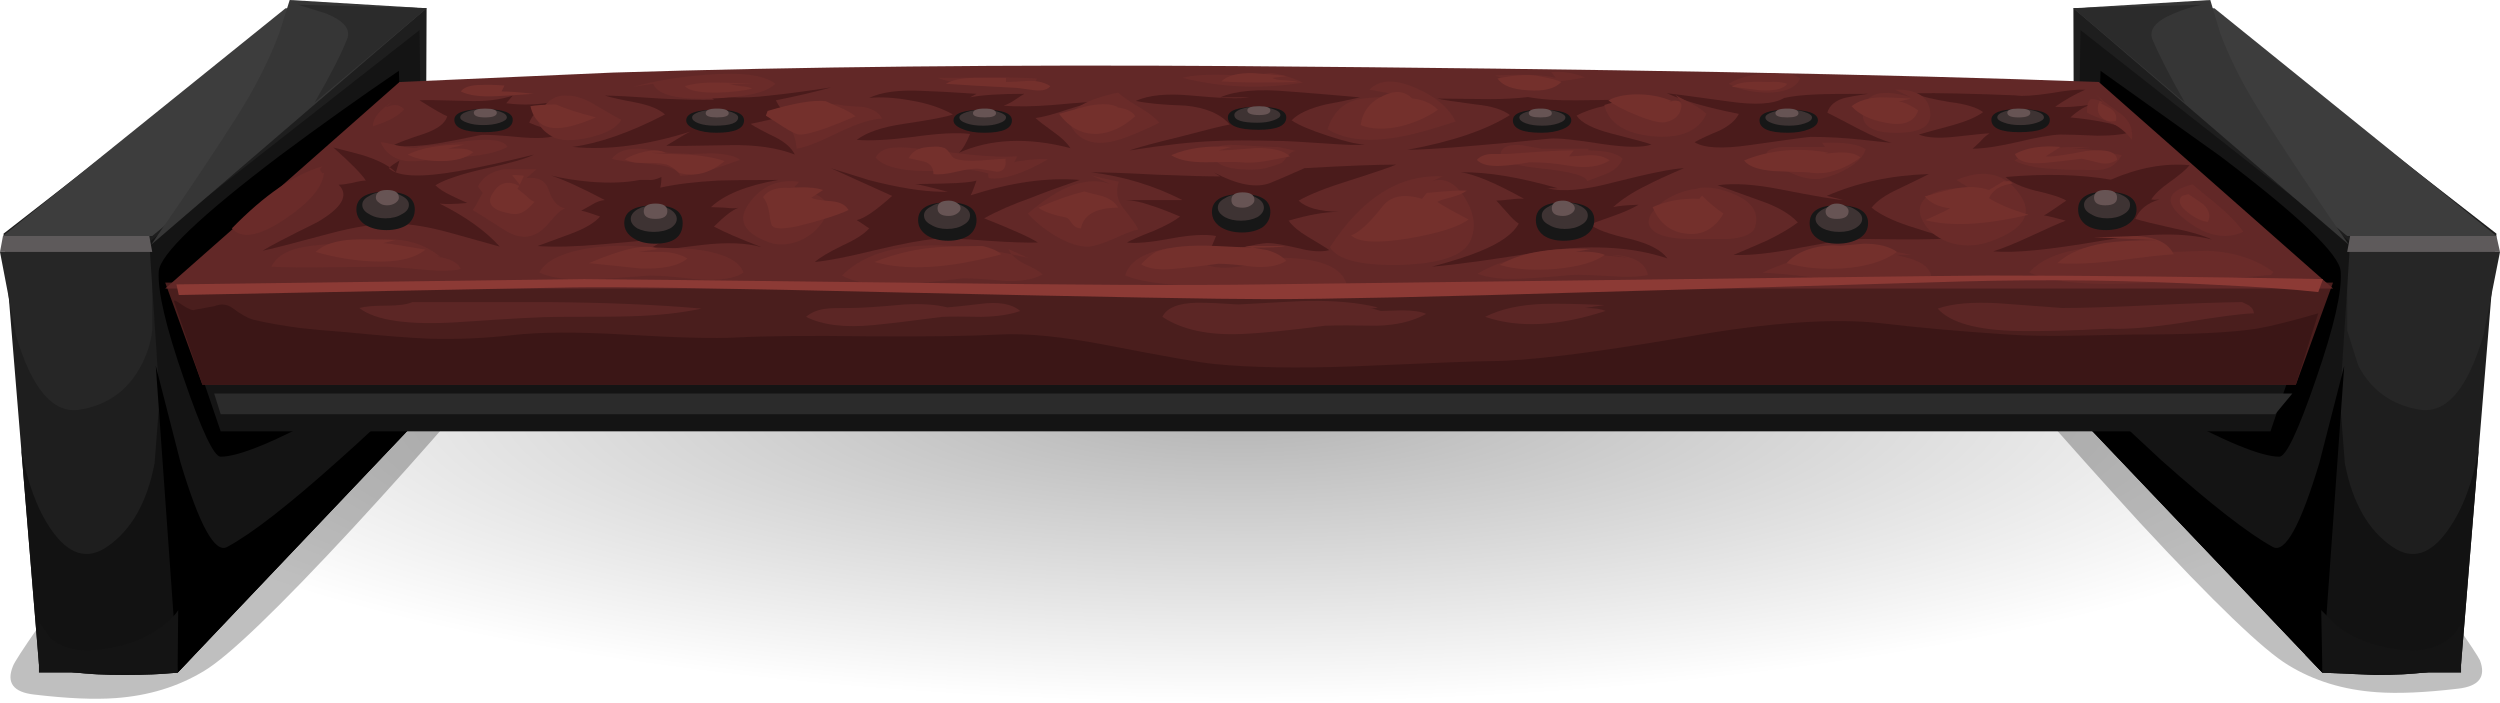 <?xml version="1.0" encoding="UTF-8" standalone="no"?>
<!-- Created with Inkscape (http://www.inkscape.org/) -->

<svg
     xmlns:dc="http://purl.org/dc/elements/1.1/"
     xmlns:cc="http://creativecommons.org/ns#"
     xmlns:rdf="http://www.w3.org/1999/02/22-rdf-syntax-ns#"
     xmlns:svg="http://www.w3.org/2000/svg"
     xmlns="http://www.w3.org/2000/svg"
     xmlns:xlink="http://www.w3.org/1999/xlink"
     xmlns:sodipodi="http://sodipodi.sourceforge.net/DTD/sodipodi-0.dtd"
     xmlns:inkscape="http://www.inkscape.org/namespaces/inkscape"
     width="211.85"
     height="59.576"
     id="svg4137"
     version="1.1"
     inkscape:version="0.48.5 r10040"
     sodipodi:docname="New document 1">
    <defs
         id="defs4139">
        <linearGradient
             inkscape:collect="always"
             id="linearGradient5582">
            <stop
                 style="stop-color:#000000;stop-opacity:0.3"
                 offset="0"
                 id="stop5584" />
            <stop
                 style="stop-color:#000000;stop-opacity:0;"
                 offset="1"
                 id="stop5586" />
        </linearGradient>
        <radialGradient
             inkscape:collect="always"
             xlink:href="#linearGradient5582"
             id="radialGradient5588"
             cx="347.5"
             cy="469.529"
             fx="347.5"
             fy="469.529"
             r="101.5"
             gradientTransform="matrix(1,0,0,0.248,0,353.11)"
             gradientUnits="userSpaceOnUse" />
        <radialGradient
             inkscape:collect="always"
             xlink:href="#linearGradient5582"
             id="radialGradient5757"
             gradientUnits="userSpaceOnUse"
             gradientTransform="matrix(1,0,0,0.248,0,353.11)"
             cx="347.5"
             cy="469.529"
             fx="347.5"
             fy="469.529"
             r="101.5" />
    </defs>
    <sodipodi:namedview
         id="base"
         pagecolor="#ffffff"
         bordercolor="#666666"
         borderopacity="1.0"
         inkscape:pageopacity="0.0"
         inkscape:pageshadow="2"
         inkscape:zoom="3"
         inkscape:cx="62.186903"
         inkscape:cy="2.3333321"
         inkscape:document-units="px"
         inkscape:current-layer="layer1"
         showgrid="false"
         fit-margin-top="0"
         fit-margin-left="0"
         fit-margin-right="0"
         fit-margin-bottom="0" />
    <g
         inkscape:label="Layer 1"
         inkscape:groupmode="layer"
         id="layer1"
         transform="translate(-242.646,-435.119)">
        <g
             id="g5590">
            <rect
                 y="444.362"
                 x="246"
                 height="50.333"
                 width="203"
                 id="rect4812"
                 style="color:#000000;fill:url(#radialGradient5757);fill-opacity:1;fill-rule:evenodd;stroke:none;stroke-width:0.2;marker:none;visibility:visible;display:inline;overflow:visible;enable-background:accumulate" />
            <path
                 inkscape:connector-curvature="0"
                 style="opacity:0.25;fill-rule:evenodd"
                 d="M 245.94,488.176 278.64,470.426 281.39,469.976 C 278.657,473.143 275.707,476.443 272.54,479.876 266.207,486.709 262.007,490.743 259.94,491.976 257.74,493.309 255.24,494.076 252.44,494.276 250.64,494.409 248.34,494.309 245.54,493.976 243.773,493.776 243.173,492.976 243.74,491.576 243.84,491.276 244.573,490.143 245.94,488.176 z"
                 id="path3761" />
            <path
                 inkscape:connector-curvature="0"
                 style="opacity:0.25;fill-rule:evenodd"
                 d="M 450.547,487.676 C 451.914,489.642 452.664,490.776 452.797,491.076 453.33,492.476 452.714,493.276 450.947,493.476 448.147,493.809 445.847,493.909 444.047,493.776 441.214,493.576 438.714,492.81 436.547,491.476 434.48,490.243 430.28,486.209 423.947,479.376 420.814,475.943 417.864,472.643 415.097,469.476 L 417.797,469.926 450.547,487.676 z"
                 id="path3755" />
            <g
                 transform="translate(140,-100)"
                 id="g4782">
                <path
                     inkscape:connector-curvature="0"
                     id="path31"
                     d="M 127.896,535.519 138.796,535.819 138.646,570.069 117.696,592.119 C 116.363,592.253 114.863,592.319 113.196,592.319 109.896,592.319 107.48,592.019 105.946,591.419 L 102.946,554.919 127.896,535.519 z"
                     style="fill:#1e1e1e;fill-rule:evenodd" />
                <path
                     inkscape:connector-curvature="0"
                     id="path33"
                     d="M 119.096,590.619 117.696,592.119 C 116.363,592.253 114.863,592.319 113.196,592.319 109.896,592.319 107.48,592.019 105.946,591.419 L 104.446,573.119 C 104.946,575.985 105.796,578.286 106.996,580.019 108.462,582.119 110.029,582.602 111.696,581.468 113.763,580.069 115.113,577.701 115.746,574.368 L 116.096,569.818 119.096,590.619 z"
                     style="fill:#121212;fill-rule:evenodd" />
                <path
                     inkscape:connector-curvature="0"
                     id="path35"
                     d="M 103.996,563.519 102.646,556.469 H 115.546 V 563.119 C 115.446,564.086 115.129,565.086 114.596,566.119 113.496,568.185 111.796,569.419 109.496,569.819 107.196,570.253 105.363,568.152 103.996,563.519 z"
                     style="fill:#262626;fill-rule:evenodd" />
                <polygon
                     id="polygon37"
                     points="0.25,32 24.2,12.7 36.15,12.7 12.9,32 "
                     style="fill:#3d3d3d;fill-rule:evenodd"
                     transform="translate(102.646,523.119)" />
                <polygon
                     style="fill:#141414;fill-rule:evenodd"
                     points="36,46.95 15.05,69 12.65,32.5 35.55,14.55 "
                     id="polygon41"
                     transform="translate(102.646,523.119)" />
                <path
                     inkscape:connector-curvature="0"
                     id="path43"
                     d="M 136.996,568.819 138.646,570.069 117.696,592.119 115.846,566.119 117.946,574.319 C 119.546,579.652 120.863,582.036 121.896,581.468 123.996,580.335 127.146,577.885 131.346,574.118 133.446,572.253 135.33,570.485 136.996,568.819 z"
                     style="fill-rule:evenodd" />
                <path
                     inkscape:connector-curvature="0"
                     id="path45"
                     d="M 136.446,541.119 137.296,566.119 C 135.263,567.419 133.063,568.702 130.696,569.969 125.996,572.536 122.88,573.82 121.346,573.82 120.779,573.82 119.746,571.636 118.246,567.27 116.712,562.87 115.996,559.82 116.096,558.12 116.196,556.686 119.613,553.42 126.346,548.32 129.746,545.786 133.113,543.386 136.446,541.119 z"
                     style="fill-rule:evenodd" />
                <polygon
                     id="polygon47"
                     points="0,33.35 0.25,32 12.65,32 12.9,33.35 "
                     style="fill:#5e5a5b;fill-rule:evenodd"
                     transform="translate(102.646,523.119)" />
                <path
                     inkscape:connector-curvature="0"
                     id="path49"
                     d="M 105.946,587.819 106.946,589.218 C 107.979,590.119 109.479,590.419 111.446,590.119 113.38,589.852 115.013,589.219 116.346,588.219 117.013,587.719 117.479,587.253 117.746,586.82 L 117.696,592.119 H 105.946 V 587.819 z"
                     style="fill:#141414;fill-rule:evenodd" />
                <path
                     inkscape:connector-curvature="0"
                     id="path51"
                     d="M 127.196,535.119 138.796,535.819 115.446,555.869 117.646,552.669 C 119.446,550.036 121.113,547.52 122.646,545.119 124.179,542.719 125.396,540.336 126.296,537.969 L 127.196,535.119 z"
                     style="fill:#363636;fill-rule:evenodd" />
                <path
                     inkscape:connector-curvature="0"
                     id="path53"
                     d="M 127.896,535.519 138.796,535.819 129.296,543.819 C 130.596,541.586 131.513,539.802 132.046,538.469 132.413,537.636 131.83,536.902 130.296,536.269 L 127.896,535.519 z"
                     style="fill:#2b2b2b;fill-rule:evenodd" />
            </g>
            <g
                 transform="translate(-100,-100)"
                 id="g4795">
                <path
                     inkscape:connector-curvature="0"
                     id="path57"
                     d="M 529.246,535.519 554.196,554.919 551.196,591.419 C 549.663,592.02 547.246,592.319 543.946,592.319 L 539.446,592.119 518.446,570.069 518.346,535.819 529.246,535.519 z"
                     style="fill:#1e1e1e;fill-rule:evenodd" />
                <path
                     inkscape:connector-curvature="0"
                     id="path59"
                     d="M 551.196,591.419 C 549.663,592.02 547.246,592.319 543.946,592.319 L 539.446,592.119 537.996,590.619 540.996,569.819 541.347,574.369 C 541.98,577.702 543.33,580.069 545.397,581.469 547.064,582.603 548.63,582.119 550.097,580.02 551.33,578.287 552.197,575.986 552.697,573.12 L 551.196,591.419 z"
                     style="fill:#121212;fill-rule:evenodd" />
                <path
                     inkscape:connector-curvature="0"
                     id="path61"
                     d="M 541.546,556.469 H 554.495 L 553.096,563.519 C 551.729,568.152 549.896,570.252 547.596,569.819 545.296,569.419 543.596,568.185 542.495,566.119 L 541.546,563.119 V 556.469 z"
                     style="fill:#262626;fill-rule:evenodd" />
                <polygon
                     id="polygon63"
                     points="211.55,32 198.9,32 175.7,12.7 187.65,12.7 "
                     style="fill:#3d3d3d;fill-rule:evenodd"
                     transform="translate(342.646,523.119)" />
                <polygon
                     style="fill:#141414;fill-rule:evenodd"
                     points="175.8,46.95 176.3,14.55 199.15,32.5 196.8,69 "
                     id="polygon67"
                     transform="translate(342.646,523.119)" />
                <path
                     inkscape:connector-curvature="0"
                     id="path69"
                     d="M 520.096,568.819 525.796,574.119 C 530.028,577.886 533.179,580.336 535.245,581.469 536.278,582.036 537.596,579.653 539.195,574.32 L 541.296,566.12 539.446,592.119 518.446,570.069 520.096,568.819 z"
                     style="fill-rule:evenodd" />
                <path
                     inkscape:connector-curvature="0"
                     id="path71"
                     d="M 520.646,541.119 530.746,548.319 C 537.479,553.419 540.896,556.685 540.996,558.119 541.13,559.786 540.43,562.836 538.896,567.269 537.396,571.635 536.363,573.819 535.796,573.819 534.263,573.819 531.146,572.536 526.445,569.968 L 519.846,566.119 520.646,541.119 z"
                     style="fill-rule:evenodd" />
                <polygon
                     id="polygon73"
                     points="199.15,32 211.55,32 211.85,33.35 198.9,33.35 "
                     style="fill:#5e5a5b;fill-rule:evenodd"
                     transform="translate(342.646,523.119)" />
                <path
                     inkscape:connector-curvature="0"
                     id="path75"
                     d="M 551.196,587.819 V 592.119 H 539.446 L 539.346,586.819 540.746,588.219 C 542.08,589.219 543.729,589.853 545.696,590.119 547.63,590.419 549.13,590.119 550.196,589.219 550.729,588.786 551.063,588.319 551.196,587.819 z"
                     style="fill:#141414;fill-rule:evenodd" />
                <path
                     inkscape:connector-curvature="0"
                     id="path77"
                     d="M 529.946,535.119 530.797,537.969 C 531.696,540.336 532.93,542.719 534.496,545.119 536.963,548.952 539.363,552.536 541.696,555.869 L 518.346,535.819 529.946,535.119 z"
                     style="fill:#363636;fill-rule:evenodd" />
                <path
                     inkscape:connector-curvature="0"
                     id="path79"
                     d="M 529.246,535.519 C 528.413,535.686 527.613,535.936 526.847,536.269 525.314,536.902 524.713,537.636 525.047,538.469 525.613,539.802 526.529,541.586 527.797,543.819 L 518.347,535.819 529.246,535.519 z"
                     style="fill:#2b2b2b;fill-rule:evenodd" />
            </g>
            <g
                 transform="translate(0,-100)"
                 id="g4808">
                <polygon
                     id="polygon83"
                     points="196.55,36.35 192.4,48.55 18.7,48.55 14.55,36.35 "
                     style="fill:#141414;fill-rule:evenodd"
                     transform="translate(242.646,523.119)" />
                <polygon
                     id="polygon85"
                     points="192.8,47.1 18.7,47.1 18.15,45.35 194.25,45.35 "
                     style="fill:#2b2b2b;fill-rule:evenodd"
                     transform="translate(242.646,523.119)" />
            </g>
            <g
                 id="g4646">
                <polygon
                     style="fill:#4a1e1d;fill-rule:evenodd"
                     points="14,35.95 197.7,35.95 194.55,44.6 17.15,44.6 "
                     id="polygon91"
                     transform="translate(242.646,423.119)" />
                <path
                     style="fill:#622827;fill-rule:evenodd"
                     d="M 420.496,442.069 440.347,459.569 H 256.646 L 276.496,442.069 294.596,441.269 C 310.496,440.769 328.096,440.586 347.396,440.719 378.296,440.952 402.663,441.402 420.496,442.069 z"
                     id="path93"
                     inkscape:connector-curvature="0" />
                <path
                     style="fill:#4a1b1b;fill-rule:evenodd"
                     d="M 282.246,452.319 C 281.179,452.419 280.396,452.435 279.896,452.369 282.096,453.469 283.796,454.685 284.996,456.019 283.096,455.485 281.663,455.085 280.696,454.819 278.996,454.352 277.496,454.102 276.196,454.069 274.663,454.036 272.779,454.319 270.546,454.919 267.313,455.786 265.429,456.27 264.896,456.369 265.396,456.036 266.929,455.235 269.496,453.969 271.629,452.736 272.246,451.669 271.346,450.77 271.613,450.77 271.996,450.719 272.496,450.62 272.996,450.486 273.379,450.42 273.646,450.42 273.313,449.887 272.396,448.953 270.896,447.62 272.496,448.02 273.429,448.27 273.696,448.37 274.495,448.637 275.153,448.944 275.671,449.295 275.867,449.118 276.142,448.927 276.496,448.72 L 276.196,449.72 C 276.041,449.574 275.866,449.433 275.671,449.295 275.644,449.322 275.619,449.347 275.596,449.37 276.329,450.103 278.296,450.186 281.496,449.62 283.196,449.32 285.329,448.853 287.896,448.22 287.263,448.554 285.863,448.953 283.696,449.42 281.663,449.887 280.279,450.354 279.546,450.82 279.846,451.12 280.279,451.403 280.846,451.67 281.179,451.836 281.646,452.053 282.246,452.319 z"
                     id="path95"
                     inkscape:connector-curvature="0" />
                <path
                     style="fill:#4a1b1b;fill-rule:evenodd"
                     d="M 307.846,443.219 C 309.179,443.086 310.929,442.852 313.096,442.519 311.796,442.886 310.229,443.252 308.396,443.619 308.629,444.119 308.879,444.435 309.146,444.569 309.446,444.702 309.896,444.702 310.496,444.569 309.863,444.802 308.446,445.152 306.246,445.619 306.646,445.886 307.329,446.252 308.296,446.719 309.163,447.152 309.73,447.652 309.996,448.219 308.562,447.653 306.763,447.386 304.596,447.419 301.196,447.485 299.363,447.503 299.096,447.469 300.229,446.769 300.912,446.369 301.146,446.269 297.446,447.436 294.113,447.869 291.146,447.569 293.413,447.269 296.029,446.352 298.996,444.819 298.529,444.385 297.729,444.052 296.596,443.819 295.329,443.586 294.429,443.385 293.896,443.219 294.663,443.219 296.229,443.302 298.596,443.469 300.562,443.569 302.079,443.602 303.146,443.569 L 302.346,442.869 C 303.513,443.402 305.346,443.519 307.846,443.219 z"
                     id="path97"
                     inkscape:connector-curvature="0" />
                <path
                     style="fill:#4a1b1b;fill-rule:evenodd"
                     d="M 296.846,450.369 H 297.646 C 297.913,450.402 298.263,450.319 298.696,450.119 298.696,450.452 298.663,450.753 298.596,451.019 299.962,450.718 301.613,450.519 303.546,450.418 304.48,450.385 306.163,450.368 308.596,450.368 305.929,450.835 304.029,451.601 302.896,452.668 303.096,452.668 303.496,452.685 304.096,452.718 304.596,452.785 304.979,452.785 305.246,452.718 304.746,452.885 304.046,453.418 303.146,454.319 304.013,454.786 305.363,455.369 307.196,456.069 305.929,455.702 304.263,455.635 302.196,455.869 298.996,456.269 297.313,456.469 297.146,456.469 297.613,456.27 298.279,455.886 299.146,455.32 296.712,455.553 294.896,455.719 293.696,455.82 291.496,456.02 289.663,456.07 288.196,455.969 288.296,455.936 289.246,455.586 291.046,454.919 292.213,454.485 293.029,454.003 293.496,453.469 292.763,453.202 292.229,453.036 291.896,452.969 292.096,452.869 292.396,452.702 292.796,452.469 293.163,452.236 293.529,452.103 293.896,452.07 291.922,451.031 290.405,450.34 289.346,449.995 290.361,450.24 291.46,450.415 292.646,450.52 294.279,450.652 295.679,450.602 296.846,450.369 z"
                     id="path99"
                     inkscape:connector-curvature="0" />
                <path
                     style="fill:#4a1b1b;fill-rule:evenodd"
                     d="M 282.146,443.669 C 283.712,443.736 285.029,443.586 286.096,443.219 L 285.546,443.869 C 286.976,444.059 288.401,444.001 289.821,443.694 289.577,443.775 289.369,443.85 289.196,443.919 288.296,444.319 287.73,444.853 287.496,445.519 288.329,445.886 289.229,446.152 290.196,446.319 289.796,446.752 288.73,446.902 286.996,446.769 284.863,446.569 283.646,446.502 283.346,446.569 281.746,446.902 280.546,447.135 279.746,447.269 278.346,447.502 277.079,447.569 275.946,447.468 276.146,447.302 277.013,446.968 278.546,446.468 279.713,446.068 280.379,445.568 280.546,444.968 280.246,444.868 279.463,444.418 278.196,443.618 278.563,443.586 279.879,443.602 282.146,443.669 z"
                     id="path101"
                     inkscape:connector-curvature="0" />
                <path
                     style="fill:#4a1b1b;fill-rule:evenodd"
                     d="M 334.146,450.369 C 332.313,451.003 330.946,451.503 330.046,451.869 328.446,452.435 327.113,453.019 326.046,453.619 328.48,454.586 329.996,455.269 330.596,455.669 329.696,455.702 328.263,455.652 326.296,455.52 324.363,455.353 322.879,455.303 321.846,455.37 320.712,455.47 319.029,455.787 316.796,456.32 314.496,456.886 312.796,457.219 311.696,457.32 312.096,456.953 312.88,456.486 314.046,455.92 315.146,455.42 315.896,454.937 316.296,454.47 315.763,454.104 315.413,453.87 315.246,453.771 315.879,453.637 316.879,452.954 318.246,451.72 L 313.046,449.37 316.246,450.37 C 318.679,451.004 320.729,451.337 322.396,451.37 H 322.946 C 321.313,450.936 320.396,450.72 320.196,450.72 320.263,450.72 321.08,450.703 322.646,450.67 324.08,450.637 324.996,450.554 325.396,450.42 325.196,451.021 325.029,451.437 324.896,451.67 328.33,450.569 331.413,450.136 334.146,450.369 z"
                     id="path103"
                     inkscape:connector-curvature="0" />
                <path
                     style="fill:#4a1b1b;fill-rule:evenodd"
                     d="M 329.446,443.069 C 329.38,443.102 329.096,443.285 328.596,443.619 328.296,443.819 327.996,443.969 327.696,444.069 328.73,444.169 330.113,444.152 331.846,444.019 334.013,443.819 335.412,443.719 336.046,443.719 335.379,443.752 334.429,443.969 333.196,444.369 331.929,444.802 330.996,445.052 330.396,445.119 330.596,445.319 331.113,445.719 331.946,446.319 332.613,446.785 333.08,447.235 333.346,447.669 329.746,446.736 326.596,446.869 323.896,448.069 324.229,447.769 324.546,447.235 324.846,446.469 323.746,446.336 322.146,446.419 320.046,446.719 317.946,446.986 316.346,447.069 315.246,446.969 316.079,446.336 317.396,445.886 319.196,445.619 321.463,445.286 322.863,445.019 323.396,444.819 322.396,444.252 321.179,443.852 319.746,443.619 318.446,443.386 317.296,443.319 316.296,443.419 317.33,442.919 318.83,442.719 320.796,442.819 321.863,442.852 323.396,442.935 325.396,443.069 L 324.846,443.369 C 325.846,443.169 327.379,443.069 329.446,443.069 z"
                     id="path105"
                     inkscape:connector-curvature="0" />
                <path
                     style="fill:#4a1b1b;fill-rule:evenodd"
                     d="M 338.146,455.669 C 338.479,455.469 339.246,455.136 340.446,454.669 341.446,454.235 342.179,453.836 342.646,453.469 341.546,453.003 340.712,452.686 340.146,452.52 339.382,452.247 338.673,452.097 338.021,452.07 H 342.846 C 340.412,450.837 337.829,450.053 335.096,449.719 336.329,449.719 338.162,449.786 340.596,449.919 343.029,450.02 344.846,450.069 346.046,450.069 L 345.496,449.718 C 347.496,450.785 349.096,451.085 350.296,450.618 350.962,450.351 351.929,449.934 353.195,449.368 356.728,449.168 359.312,449.068 360.945,449.068 360.512,449.268 359.195,449.717 356.995,450.418 355.062,451.019 353.629,451.585 352.695,452.118 353.296,452.719 354.437,453.035 356.12,453.068 354.936,453.074 353.512,453.324 351.846,453.818 352.179,454.285 352.712,454.734 353.446,455.168 354.513,455.802 355.13,456.185 355.297,456.318 354.63,456.484 353.779,456.434 352.746,456.168 351.446,455.868 350.58,455.718 350.146,455.718 349.58,455.718 348.712,455.885 347.546,456.218 346.445,456.552 345.579,456.701 344.945,456.668 345.112,456.468 345.362,455.951 345.695,455.118 344.829,454.951 343.579,455.018 341.945,455.318 340.179,455.652 338.913,455.769 338.146,455.669 z"
                     id="path107"
                     inkscape:connector-curvature="0" />
                <path
                     style="fill:#4a1b1b;fill-rule:evenodd"
                     d="M 354.846,447.269 C 352.813,447.135 351.662,447.069 351.396,447.069 348.629,447.002 346.696,447.002 345.596,447.069 343.729,447.135 341.312,447.402 338.346,447.869 338.979,447.636 340.396,447.253 342.596,446.719 344.729,446.152 346.146,445.802 346.846,445.669 346.079,444.769 344.829,444.236 343.096,444.069 341.162,444.002 339.763,443.869 338.896,443.669 339.996,443.169 341.58,443.019 343.646,443.219 346.113,443.452 347.729,443.502 348.496,443.369 H 346.046 C 347.346,442.802 349.278,442.636 351.846,442.869 353.245,442.969 355.263,443.136 357.896,443.369 356.729,443.636 355.763,443.836 354.996,443.969 353.597,444.302 352.63,444.752 352.097,445.319 352.697,445.719 353.713,446.152 355.147,446.619 356.547,447.086 357.597,447.336 358.297,447.369 357.763,447.435 356.613,447.402 354.846,447.269 z"
                     id="path109"
                     inkscape:connector-curvature="0" />
                <path
                     style="fill:#4a1b1b;fill-rule:evenodd"
                     d="M 368.796,443.519 C 370.031,443.519 371.14,443.461 372.12,443.344 373.296,443.555 374.704,443.647 376.346,443.619 377.446,443.619 379.096,443.586 381.296,443.519 380.162,443.786 379.296,443.969 378.695,444.069 377.662,444.302 376.845,444.586 376.245,444.919 376.645,445.519 377.612,446.019 379.145,446.419 381.245,446.953 382.395,447.27 382.595,447.369 381.828,447.636 380.428,447.619 378.395,447.319 376.095,446.952 374.612,446.802 373.945,446.869 368.046,447.469 364.028,447.786 361.895,447.819 365.695,447.119 368.595,446.135 370.595,444.869 369.994,444.402 369.028,444.102 367.695,443.969 365.895,443.736 364.812,443.569 364.445,443.469 367.013,443.502 368.462,443.519 368.796,443.519 z"
                     id="path111"
                     inkscape:connector-curvature="0" />
                <path
                     style="fill:#4a1b1b;fill-rule:evenodd"
                     d="M 379.396,450.569 C 382.429,449.802 384.413,449.402 385.346,449.369 383.946,449.969 382.896,450.452 382.196,450.819 381.029,451.385 380.08,452.003 379.346,452.669 379.779,452.569 380.495,452.503 381.495,452.469 380.995,452.77 380.329,453.07 379.495,453.369 378.562,453.702 377.862,453.952 377.395,454.119 377.862,454.553 378.995,454.969 380.795,455.369 382.395,455.769 383.444,456.319 383.944,457.019 381.177,456.085 377.861,455.852 373.994,456.319 369.628,457.052 366.295,457.519 363.994,457.718 365.828,457.218 367.178,456.785 368.045,456.418 369.777,455.718 370.878,454.935 371.345,454.068 371.078,453.901 370.744,453.585 370.345,453.118 369.845,452.552 369.545,452.218 369.445,452.118 369.678,452.118 370.079,452.085 370.645,452.018 371.178,451.951 371.562,451.934 371.795,451.967 369.395,450.634 367.611,449.884 366.444,449.717 368.677,449.684 371.411,450.134 374.644,451.068 H 373.794 C 375.029,451.402 376.896,451.235 379.396,450.569 z"
                     id="path113"
                     inkscape:connector-curvature="0" />
                <path
                     style="fill:#4a1b1b;fill-rule:evenodd"
                     d="M 398.846,452.069 397.446,451.718 C 400.047,450.585 402.929,449.968 406.096,449.868 405.995,449.934 405.146,450.351 403.546,451.118 402.445,451.618 401.679,452.151 401.245,452.718 401.945,453.285 402.995,453.802 404.395,454.269 405.195,454.536 406.329,454.885 407.795,455.319 406.562,455.419 404.211,455.435 400.744,455.369 399.545,455.369 397.678,455.619 395.144,456.119 392.744,456.586 390.877,456.786 389.544,456.719 390.11,456.486 391.044,456.086 392.344,455.52 393.444,454.986 394.327,454.469 394.993,453.969 394.327,453.236 393.261,452.619 391.794,452.119 389.493,451.286 388.294,450.852 388.193,450.819 389.56,450.619 391.343,450.735 393.544,451.169 396.413,451.735 398.179,452.036 398.846,452.069 z"
                     id="path115"
                     inkscape:connector-curvature="0" />
                <path
                     style="fill:#4a1b1b;fill-rule:evenodd"
                     d="M 388.396,446.169 C 389.196,445.769 389.729,445.302 389.996,444.769 387.297,444.236 385.264,443.652 383.896,443.019 384.029,443.019 385.779,443.252 389.146,443.719 391.393,444.045 392.959,443.945 393.846,443.419 394.557,443.261 395.474,443.162 396.596,443.119 397.229,443.086 398.679,443.069 400.946,443.069 400.047,443.202 399.38,443.319 398.946,443.419 398.146,443.652 397.663,444.069 397.496,444.669 398.029,444.936 398.93,445.402 400.196,446.069 401.363,446.669 402.279,447.052 402.946,447.218 402.813,447.218 401.996,447.135 400.496,446.968 398.963,446.801 397.496,446.718 396.097,446.718 395.897,446.718 394.163,446.951 390.897,447.418 388.564,447.752 387.014,447.668 386.247,447.168 386.712,446.902 387.429,446.569 388.396,446.169 z"
                     id="path117"
                     inkscape:connector-curvature="0" />
                <path
                     style="fill:#4a1b1b;fill-rule:evenodd"
                     d="M 413.946,443.219 H 413.396 C 414.096,443.285 415.096,443.219 416.396,443.019 417.729,442.786 418.712,442.686 419.346,442.719 418.446,443.119 417.596,443.602 416.796,444.169 417.629,444.236 418.679,444.169 419.945,443.969 419.412,444.069 418.796,444.435 418.095,445.069 420.562,445.302 422.312,445.702 423.345,446.269 422.711,446.502 421.728,446.619 420.395,446.619 418.928,446.552 417.878,446.519 417.245,446.519 416.445,446.552 415.212,446.769 413.546,447.169 411.945,447.536 410.695,447.719 409.796,447.719 409.929,447.619 410.162,447.403 410.495,447.07 410.763,446.77 411.013,446.553 411.245,446.42 410.978,446.42 409.962,446.52 408.195,446.72 406.895,446.853 405.912,446.786 405.245,446.52 405.812,446.353 406.778,446.087 408.145,445.72 409.312,445.387 410.162,445.02 410.695,444.62 410.162,444.22 409.228,443.936 407.895,443.77 406.428,443.537 405.428,443.287 404.895,443.02 406.863,442.986 409.879,443.052 413.946,443.219 z"
                     id="path119"
                     inkscape:connector-curvature="0" />
                <path
                     style="fill:#4a1b1b;fill-rule:evenodd"
                     d="M 426.546,450.519 C 425.778,451.052 425.245,451.552 424.945,452.019 425.112,452.052 425.345,452.052 425.645,452.019 424.612,452.319 423.928,452.869 423.595,453.668 424.128,453.835 425.211,454.102 426.845,454.468 428.211,454.735 429.295,455.052 430.095,455.418 427.762,454.818 424.645,454.852 420.744,455.519 416.345,456.286 413.277,456.585 411.545,456.418 412.312,456.185 413.345,455.769 414.645,455.168 416.145,454.468 417.162,454.019 417.695,453.818 416.862,453.585 416.245,453.434 415.845,453.368 415.911,453.368 416.545,452.951 417.744,452.118 417.311,451.851 416.428,451.568 415.095,451.268 413.928,450.967 413.095,450.584 412.595,450.118 415.938,449.823 418.912,449.898 421.52,450.343 423.854,449.331 426.079,448.923 428.195,449.118 427.929,449.452 427.379,449.919 426.546,450.519 z"
                     id="path121"
                     inkscape:connector-curvature="0" />
                <path
                     inkscape:connector-curvature="0"
                     id="path125"
                     d="M 277.796,452.869 C 277.796,453.402 277.58,453.836 277.146,454.169 276.679,454.469 276.096,454.619 275.396,454.619 274.696,454.619 274.096,454.469 273.596,454.169 273.096,453.836 272.846,453.402 272.846,452.869 272.846,451.869 273.696,451.369 275.396,451.369 276.996,451.369 277.796,451.869 277.796,452.869 z"
                     style="fill:#171717;fill-rule:evenodd" />
                <path
                     inkscape:connector-curvature="0"
                     id="path127"
                     d="M 277.296,452.469 C 277.296,452.803 277.096,453.07 276.696,453.27 276.33,453.503 275.863,453.62 275.296,453.62 274.763,453.62 274.313,453.504 273.946,453.27 273.546,453.07 273.346,452.803 273.346,452.469 273.346,452.169 273.546,451.919 273.946,451.719 274.313,451.486 274.763,451.369 275.296,451.369 275.83,451.369 276.296,451.485 276.696,451.719 277.096,451.919 277.296,452.169 277.296,452.469 z"
                     style="fill:#3e3333;fill-rule:evenodd" />
                <path
                     inkscape:connector-curvature="0"
                     id="path129"
                     d="M 276.446,451.869 C 276.446,452.036 276.346,452.185 276.146,452.319 275.946,452.452 275.712,452.519 275.446,452.519 275.18,452.519 274.963,452.452 274.796,452.319 274.596,452.185 274.496,452.036 274.496,451.869 274.496,451.435 274.812,451.219 275.446,451.219 276.113,451.219 276.446,451.435 276.446,451.869 z"
                     style="fill:#675454;fill-rule:evenodd" />
                <path
                     inkscape:connector-curvature="0"
                     id="path133"
                     d="M 300.496,454.019 C 300.496,455.185 299.712,455.769 298.146,455.769 297.413,455.769 296.813,455.619 296.346,455.319 295.812,454.985 295.546,454.552 295.546,454.019 295.546,453.019 296.413,452.519 298.146,452.519 299.712,452.519 300.496,453.019 300.496,454.019 z"
                     style="fill:#171717;fill-rule:evenodd" />
                <path
                     inkscape:connector-curvature="0"
                     id="path135"
                     d="M 299.996,453.669 C 299.996,453.969 299.812,454.235 299.446,454.469 299.046,454.669 298.58,454.77 298.046,454.77 297.513,454.77 297.046,454.669 296.646,454.469 296.279,454.236 296.096,453.969 296.096,453.669 296.096,453.369 296.279,453.103 296.646,452.869 297.046,452.636 297.513,452.519 298.046,452.519 298.58,452.519 299.046,452.635 299.446,452.869 299.813,453.102 299.996,453.369 299.996,453.669 z"
                     style="fill:#3e3333;fill-rule:evenodd" />
                <path
                     inkscape:connector-curvature="0"
                     id="path137"
                     d="M 299.196,453.019 C 299.196,453.452 298.863,453.668 298.196,453.668 297.529,453.668 297.196,453.451 297.196,453.019 297.196,452.585 297.529,452.369 298.196,452.369 298.863,452.369 299.196,452.586 299.196,453.019 z"
                     style="fill:#675454;fill-rule:evenodd" />
                <path
                     inkscape:connector-curvature="0"
                     id="path141"
                     d="M 322.996,452.269 C 324.596,452.269 325.396,452.769 325.396,453.769 325.396,454.302 325.179,454.735 324.746,455.069 324.279,455.369 323.696,455.519 322.996,455.519 322.296,455.519 321.696,455.369 321.196,455.069 320.696,454.735 320.446,454.302 320.446,453.769 320.446,452.769 321.296,452.269 322.996,452.269 z"
                     style="fill:#171717;fill-rule:evenodd" />
                <path
                     inkscape:connector-curvature="0"
                     id="path143"
                     d="M 324.846,453.369 C 324.846,453.702 324.662,453.969 324.296,454.169 323.929,454.402 323.463,454.52 322.896,454.52 322.363,454.52 321.913,454.403 321.546,454.169 321.146,453.969 320.946,453.702 320.946,453.369 320.946,453.069 321.146,452.819 321.546,452.619 321.913,452.386 322.363,452.269 322.896,452.269 323.429,452.269 323.896,452.385 324.296,452.619 324.663,452.819 324.846,453.069 324.846,453.369 z"
                     style="fill:#3e3333;fill-rule:evenodd" />
                <path
                     inkscape:connector-curvature="0"
                     id="path145"
                     d="M 324.046,452.769 C 324.046,452.935 323.946,453.085 323.746,453.218 323.546,453.352 323.312,453.418 323.046,453.418 322.413,453.418 322.096,453.201 322.096,452.769 322.096,452.335 322.412,452.119 323.046,452.119 323.313,452.119 323.546,452.185 323.746,452.319 323.946,452.452 324.046,452.602 324.046,452.769 z"
                     style="fill:#675454;fill-rule:evenodd" />
                <path
                     inkscape:connector-curvature="0"
                     id="path149"
                     d="M 350.296,453.069 C 350.296,453.602 350.079,454.036 349.646,454.369 349.179,454.669 348.596,454.819 347.896,454.819 347.196,454.819 346.596,454.669 346.096,454.369 345.596,454.036 345.346,453.602 345.346,453.069 345.346,452.069 346.196,451.569 347.896,451.569 349.496,451.569 350.296,452.069 350.296,453.069 z"
                     style="fill:#171717;fill-rule:evenodd" />
                <path
                     inkscape:connector-curvature="0"
                     id="path151"
                     d="M 349.746,452.719 C 349.746,453.02 349.563,453.286 349.196,453.52 348.797,453.719 348.33,453.82 347.797,453.82 347.264,453.82 346.814,453.719 346.446,453.52 346.047,453.287 345.846,453.02 345.846,452.719 345.846,452.386 346.046,452.119 346.446,451.919 346.813,451.686 347.263,451.569 347.797,451.569 348.363,451.569 348.83,451.685 349.196,451.919 349.563,452.119 349.746,452.386 349.746,452.719 z"
                     style="fill:#3e3333;fill-rule:evenodd" />
                <path
                     inkscape:connector-curvature="0"
                     id="path153"
                     d="M 348.946,452.069 C 348.946,452.235 348.846,452.385 348.646,452.519 348.446,452.652 348.212,452.718 347.946,452.718 347.313,452.718 346.996,452.502 346.996,452.069 346.996,451.636 347.313,451.419 347.946,451.419 348.613,451.419 348.946,451.636 348.946,452.069 z"
                     style="fill:#675454;fill-rule:evenodd" />
                <path
                     inkscape:connector-curvature="0"
                     id="path157"
                     d="M 283.696,444.369 C 285.296,444.369 286.096,444.669 286.096,445.269 286.096,445.969 285.296,446.319 283.696,446.319 281.996,446.319 281.146,445.969 281.146,445.269 281.146,444.669 281.996,444.369 283.696,444.369 z"
                     style="fill:#171717;fill-rule:evenodd" />
                <path
                     inkscape:connector-curvature="0"
                     id="path159"
                     d="M 283.596,444.369 C 284.162,444.369 284.629,444.435 284.996,444.569 285.396,444.702 285.596,444.869 285.596,445.069 285.596,445.236 285.396,445.385 284.996,445.519 284.596,445.653 284.129,445.719 283.596,445.719 283.062,445.719 282.613,445.652 282.246,445.519 281.846,445.386 281.646,445.236 281.646,445.069 281.646,444.869 281.846,444.702 282.246,444.569 282.613,444.435 283.063,444.369 283.596,444.369 z"
                     style="fill:#3e3333;fill-rule:evenodd" />
                <path
                     inkscape:connector-curvature="0"
                     id="path161"
                     d="M 284.746,444.669 C 284.746,444.936 284.413,445.069 283.746,445.069 283.113,445.069 282.796,444.935 282.796,444.669 282.796,444.436 283.113,444.319 283.746,444.319 284.413,444.319 284.746,444.435 284.746,444.669 z"
                     style="fill:#675454;fill-rule:evenodd" />
                <path
                     inkscape:connector-curvature="0"
                     id="path165"
                     d="M 305.696,445.319 C 305.696,446.019 304.913,446.369 303.346,446.369 302.646,446.369 302.046,446.269 301.546,446.069 301.046,445.869 300.796,445.619 300.796,445.319 300.796,444.719 301.646,444.419 303.346,444.419 304.913,444.419 305.696,444.719 305.696,445.319 z"
                     style="fill:#171717;fill-rule:evenodd" />
                <path
                     inkscape:connector-curvature="0"
                     id="path167"
                     d="M 305.196,445.069 C 305.196,445.535 304.546,445.769 303.246,445.769 302.679,445.769 302.212,445.703 301.846,445.569 301.479,445.435 301.296,445.269 301.296,445.069 301.296,444.902 301.48,444.752 301.846,444.619 302.246,444.486 302.712,444.419 303.246,444.419 303.779,444.419 304.246,444.486 304.646,444.619 305.013,444.752 305.196,444.902 305.196,445.069 z"
                     style="fill:#3e3333;fill-rule:evenodd" />
                <path
                     inkscape:connector-curvature="0"
                     id="path169"
                     d="M 304.396,444.719 C 304.396,444.952 304.063,445.069 303.396,445.069 302.763,445.069 302.446,444.952 302.446,444.719 302.446,444.452 302.763,444.319 303.396,444.319 304.063,444.319 304.396,444.452 304.396,444.719 z"
                     style="fill:#675454;fill-rule:evenodd" />
                <path
                     inkscape:connector-curvature="0"
                     id="path173"
                     d="M 328.396,445.319 C 328.396,446.019 327.613,446.369 326.046,446.369 325.313,446.369 324.713,446.269 324.246,446.069 323.712,445.869 323.446,445.619 323.446,445.319 323.446,444.719 324.313,444.419 326.046,444.419 327.613,444.419 328.396,444.719 328.396,445.319 z"
                     style="fill:#171717;fill-rule:evenodd" />
                <path
                     inkscape:connector-curvature="0"
                     id="path175"
                     d="M 327.896,445.069 C 327.896,445.269 327.696,445.435 327.296,445.569 326.929,445.702 326.48,445.769 325.946,445.769 325.38,445.769 324.913,445.703 324.546,445.569 324.146,445.435 323.946,445.269 323.946,445.069 323.946,444.902 324.146,444.752 324.546,444.619 324.946,444.486 325.413,444.419 325.946,444.419 326.48,444.419 326.929,444.486 327.296,444.619 327.696,444.752 327.896,444.902 327.896,445.069 z"
                     style="fill:#3e3333;fill-rule:evenodd" />
                <path
                     inkscape:connector-curvature="0"
                     id="path177"
                     d="M 327.046,444.719 C 327.046,444.952 326.73,445.069 326.096,445.069 325.429,445.069 325.096,444.952 325.096,444.719 325.096,444.452 325.429,444.319 326.096,444.319 326.729,444.319 327.046,444.452 327.046,444.719 z"
                     style="fill:#675454;fill-rule:evenodd" />
                <path
                     inkscape:connector-curvature="0"
                     id="path181"
                     d="M 351.646,445.069 C 351.646,445.769 350.863,446.119 349.296,446.119 347.563,446.119 346.695,445.769 346.695,445.069 346.695,444.469 347.562,444.169 349.296,444.169 350.863,444.169 351.646,444.469 351.646,445.069 z"
                     style="fill:#171717;fill-rule:evenodd" />
                <path
                     inkscape:connector-curvature="0"
                     id="path183"
                     d="M 351.146,444.869 C 351.146,445.036 350.946,445.185 350.546,445.319 350.179,445.452 349.729,445.519 349.195,445.519 347.895,445.519 347.245,445.302 347.245,444.869 347.245,444.669 347.429,444.502 347.796,444.369 348.162,444.236 348.629,444.169 349.195,444.169 349.728,444.169 350.178,444.236 350.546,444.369 350.946,444.502 351.146,444.669 351.146,444.869 z"
                     style="fill:#3e3333;fill-rule:evenodd" />
                <path
                     inkscape:connector-curvature="0"
                     id="path185"
                     d="M 350.296,444.469 C 350.296,444.736 349.979,444.869 349.346,444.869 348.679,444.869 348.346,444.736 348.346,444.469 348.346,444.236 348.679,444.119 349.346,444.119 349.979,444.119 350.296,444.236 350.296,444.469 z"
                     style="fill:#675454;fill-rule:evenodd" />
                <path
                     inkscape:connector-curvature="0"
                     id="path189"
                     d="M 418.746,452.869 C 418.746,451.869 419.529,451.369 421.097,451.369 422.83,451.369 423.697,451.869 423.697,452.869 423.697,453.402 423.43,453.836 422.897,454.169 422.397,454.469 421.797,454.619 421.097,454.619 420.397,454.619 419.83,454.469 419.397,454.169 418.962,453.836 418.746,453.402 418.746,452.869 z"
                     style="fill:#171717;fill-rule:evenodd" />
                <path
                     inkscape:connector-curvature="0"
                     id="path191"
                     d="M 419.246,452.469 C 419.246,452.169 419.446,451.919 419.847,451.719 420.213,451.486 420.663,451.369 421.197,451.369 421.731,451.369 422.197,451.485 422.597,451.719 422.963,451.919 423.147,452.169 423.147,452.469 423.147,452.803 422.963,453.07 422.597,453.27 422.23,453.503 421.764,453.62 421.197,453.62 420.664,453.62 420.214,453.504 419.847,453.27 419.446,453.069 419.246,452.803 419.246,452.469 z"
                     style="fill:#3e3333;fill-rule:evenodd" />
                <path
                     inkscape:connector-curvature="0"
                     id="path193"
                     d="M 420.096,451.869 C 420.096,451.435 420.412,451.219 421.046,451.219 421.712,451.219 422.046,451.436 422.046,451.869 422.046,452.302 421.712,452.519 421.046,452.519 420.413,452.519 420.096,452.303 420.096,451.869 z"
                     style="fill:#675454;fill-rule:evenodd" />
                <path
                     inkscape:connector-curvature="0"
                     id="path197"
                     d="M 395.996,454.019 C 395.996,453.019 396.779,452.519 398.347,452.519 400.08,452.519 400.947,453.019 400.947,454.019 400.947,454.585 400.697,455.019 400.197,455.319 399.697,455.619 399.081,455.769 398.347,455.769 397.647,455.769 397.08,455.619 396.647,455.319 396.214,455.019 395.996,454.586 395.996,454.019 z"
                     style="fill:#171717;fill-rule:evenodd" />
                <path
                     inkscape:connector-curvature="0"
                     id="path199"
                     d="M 396.496,453.669 C 396.496,453.369 396.696,453.103 397.097,452.869 397.496,452.636 397.963,452.519 398.496,452.519 399.029,452.519 399.479,452.635 399.847,452.869 400.246,453.102 400.447,453.369 400.447,453.669 400.447,453.969 400.247,454.235 399.847,454.469 399.48,454.669 399.03,454.77 398.496,454.77 397.962,454.77 397.496,454.669 397.097,454.469 396.696,454.235 396.496,453.969 396.496,453.669 z"
                     style="fill:#3e3333;fill-rule:evenodd" />
                <path
                     inkscape:connector-curvature="0"
                     id="path201"
                     d="M 397.346,453.019 C 397.346,452.852 397.446,452.702 397.646,452.569 397.813,452.435 398.029,452.369 398.296,452.369 398.563,452.369 398.796,452.435 398.995,452.569 399.195,452.702 399.296,452.852 399.296,453.019 399.296,453.452 398.962,453.668 398.296,453.668 397.663,453.669 397.346,453.452 397.346,453.019 z"
                     style="fill:#675454;fill-rule:evenodd" />
                <path
                     inkscape:connector-curvature="0"
                     id="path205"
                     d="M 372.796,453.769 C 372.796,452.769 373.579,452.269 375.146,452.269 376.879,452.269 377.746,452.769 377.746,453.769 377.746,454.302 377.496,454.735 376.996,455.069 376.496,455.369 375.88,455.519 375.146,455.519 374.446,455.519 373.879,455.369 373.446,455.069 373.013,454.735 372.796,454.303 372.796,453.769 z"
                     style="fill:#171717;fill-rule:evenodd" />
                <path
                     inkscape:connector-curvature="0"
                     id="path207"
                     d="M 373.296,453.369 C 373.296,453.069 373.495,452.819 373.896,452.619 374.263,452.386 374.712,452.269 375.246,452.269 375.78,452.269 376.246,452.385 376.646,452.619 377.013,452.819 377.196,453.069 377.196,453.369 377.196,453.702 377.013,453.969 376.646,454.169 376.279,454.402 375.813,454.52 375.246,454.52 374.713,454.52 374.264,454.403 373.896,454.169 373.496,453.969 373.296,453.702 373.296,453.369 z"
                     style="fill:#3e3333;fill-rule:evenodd" />
                <path
                     inkscape:connector-curvature="0"
                     id="path209"
                     d="M 374.146,452.769 C 374.146,452.335 374.462,452.119 375.096,452.119 375.363,452.119 375.596,452.185 375.796,452.319 375.995,452.452 376.096,452.602 376.096,452.769 376.096,452.935 375.995,453.085 375.796,453.218 375.596,453.352 375.362,453.418 375.096,453.418 374.462,453.419 374.146,453.202 374.146,452.769 z"
                     style="fill:#675454;fill-rule:evenodd" />
                <path
                     inkscape:connector-curvature="0"
                     id="path213"
                     d="M 411.396,445.269 C 411.396,444.669 412.179,444.369 413.746,444.369 415.479,444.369 416.347,444.669 416.347,445.269 416.347,445.969 415.48,446.319 413.746,446.319 412.179,446.319 411.396,445.969 411.396,445.269 z"
                     style="fill:#171717;fill-rule:evenodd" />
                <path
                     inkscape:connector-curvature="0"
                     id="path215"
                     d="M 411.896,445.069 C 411.896,444.869 412.096,444.702 412.496,444.569 412.863,444.435 413.313,444.369 413.847,444.369 414.413,444.369 414.88,444.435 415.246,444.569 415.646,444.702 415.847,444.869 415.847,445.069 415.847,445.236 415.647,445.385 415.246,445.519 414.847,445.652 414.38,445.719 413.847,445.719 413.314,445.719 412.864,445.652 412.496,445.519 412.096,445.386 411.896,445.236 411.896,445.069 z"
                     style="fill:#3e3333;fill-rule:evenodd" />
                <path
                     inkscape:connector-curvature="0"
                     id="path217"
                     d="M 412.746,444.669 C 412.746,444.436 413.063,444.319 413.696,444.319 414.363,444.319 414.696,444.435 414.696,444.669 414.696,444.936 414.363,445.069 413.696,445.069 413.063,445.069 412.746,444.935 412.746,444.669 z"
                     style="fill:#675454;fill-rule:evenodd" />
                <path
                     inkscape:connector-curvature="0"
                     id="path221"
                     d="M 391.746,445.319 C 391.746,444.719 392.547,444.419 394.146,444.419 395.846,444.419 396.696,444.719 396.696,445.319 396.696,445.619 396.446,445.869 395.946,446.069 395.446,446.269 394.846,446.369 394.146,446.369 392.546,446.369 391.746,446.019 391.746,445.319 z"
                     style="fill:#171717;fill-rule:evenodd" />
                <path
                     inkscape:connector-curvature="0"
                     id="path223"
                     d="M 392.246,445.069 C 392.246,444.902 392.446,444.752 392.847,444.619 393.246,444.486 393.713,444.419 394.246,444.419 394.779,444.419 395.229,444.486 395.597,444.619 395.996,444.752 396.197,444.902 396.197,445.069 396.197,445.269 395.997,445.435 395.597,445.569 395.23,445.702 394.78,445.769 394.246,445.769 393.68,445.769 393.213,445.703 392.847,445.569 392.446,445.435 392.246,445.269 392.246,445.069 z"
                     style="fill:#3e3333;fill-rule:evenodd" />
                <path
                     inkscape:connector-curvature="0"
                     id="path225"
                     d="M 393.096,444.719 C 393.096,444.452 393.429,444.319 394.096,444.319 394.729,444.319 395.046,444.452 395.046,444.719 395.046,444.952 394.729,445.069 394.096,445.069 393.429,445.069 393.096,444.952 393.096,444.719 z"
                     style="fill:#675454;fill-rule:evenodd" />
                <path
                     inkscape:connector-curvature="0"
                     id="path229"
                     d="M 370.846,445.319 C 370.846,444.719 371.646,444.419 373.245,444.419 374.945,444.419 375.796,444.719 375.796,445.319 375.796,445.619 375.546,445.869 375.046,446.069 374.546,446.269 373.945,446.369 373.245,446.369 371.646,446.369 370.846,446.019 370.846,445.319 z"
                     style="fill:#171717;fill-rule:evenodd" />
                <path
                     inkscape:connector-curvature="0"
                     id="path231"
                     d="M 371.396,445.069 C 371.396,444.902 371.58,444.752 371.946,444.619 372.346,444.486 372.813,444.419 373.346,444.419 373.879,444.419 374.329,444.486 374.696,444.619 375.096,444.752 375.297,444.902 375.297,445.069 375.297,445.269 375.097,445.435 374.696,445.569 374.33,445.702 373.88,445.769 373.346,445.769 372.779,445.769 372.313,445.703 371.946,445.569 371.58,445.435 371.396,445.269 371.396,445.069 z"
                     style="fill:#3e3333;fill-rule:evenodd" />
                <path
                     inkscape:connector-curvature="0"
                     id="path233"
                     d="M 372.196,444.719 C 372.196,444.452 372.529,444.319 373.196,444.319 373.83,444.319 374.146,444.452 374.146,444.719 374.146,444.952 373.83,445.069 373.196,445.069 372.529,445.069 372.196,444.952 372.196,444.719 z"
                     style="fill:#675454;fill-rule:evenodd" />
                <path
                     style="fill:#6a2b29;fill-rule:evenodd"
                     d="M 282.696,452.919 C 282.863,452.719 283.146,452.235 283.546,451.469 L 283.146,450.919 C 283.546,450.119 284.279,449.636 285.346,449.469 285.412,449.469 286.329,449.469 288.096,449.469 L 287.246,450.219 C 288.246,450.086 288.879,450.419 289.146,451.219 289.446,452.153 289.913,452.669 290.546,452.77 290.179,452.903 289.763,453.27 289.296,453.87 288.796,454.47 288.33,454.853 287.896,455.02 287.129,455.353 286.246,455.186 285.246,454.52 283.58,453.452 282.729,452.919 282.696,452.919 z"
                     id="path235"
                     inkscape:connector-curvature="0" />
                <path
                     style="fill:#6a2b29;fill-rule:evenodd"
                     d="M 279.971,456.894 C 279.77,456.836 279.612,456.787 279.496,456.744 L 280.046,456.969 C 280.02,456.946 279.995,456.921 279.971,456.894 z M 278.546,457.969 C 276.713,457.803 275.646,457.719 275.346,457.719 L 270.496,457.77 C 268.529,457.803 266.913,457.787 265.646,457.719 266.08,456.82 267.046,456.253 268.546,456.02 269.379,455.886 270.546,455.787 272.046,455.719 273.98,455.452 275.346,455.353 276.146,455.419 277.641,455.517 278.916,456.009 279.971,456.895 280.18,456.963 280.439,457.039 280.746,457.12 281.246,457.32 281.562,457.587 281.696,457.92 280.962,458.086 279.913,458.102 278.546,457.969 z"
                     id="path237"
                     inkscape:connector-curvature="0" />
                <path
                     style="fill:#6a2b29;fill-rule:evenodd"
                     d="M 269.946,449.219 269.746,449.469 269.896,449.719 C 269.929,449.786 269.996,449.803 270.096,449.77 269.996,450.969 268.879,452.287 266.746,453.719 264.579,455.153 263.096,455.403 262.296,454.469 265.063,451.636 267.613,449.886 269.946,449.219 z"
                     id="path239"
                     inkscape:connector-curvature="0" />
                <path
                     style="fill:#6a2b29;fill-rule:evenodd"
                     d="M 290.846,443.244 290.796,443.219 C 291.529,443.252 292.296,443.519 293.096,444.019 294.329,444.752 295.062,445.169 295.296,445.269 294.929,445.936 294.029,446.436 292.596,446.769 291.129,447.102 290.062,447.069 289.396,446.669 288.129,445.902 287.913,445.052 288.746,444.119 289.359,443.404 290.059,443.112 290.846,443.244 z"
                     id="path241"
                     inkscape:connector-curvature="0" />
                <path
                     style="fill:#6a2b29;fill-rule:evenodd"
                     d="M 275.946,443.719 275.296,444.219 C 275.663,444.086 275.929,444.019 276.096,444.019 276.396,444.019 276.662,444.136 276.896,444.369 276.496,444.902 275.613,445.386 274.246,445.819 274.246,445.119 274.813,444.419 275.946,443.719 z"
                     id="path243"
                     inkscape:connector-curvature="0" />
                <path
                     style="fill:#6a2b29;fill-rule:evenodd"
                     d="M 313.096,452.819 C 313.096,452.919 312.896,453.202 312.496,453.669 312.029,454.503 311.329,455.119 310.396,455.52 309.462,455.886 308.613,455.936 307.846,455.669 305.646,454.869 305.079,453.753 306.146,452.319 307.179,450.885 308.58,450.286 310.346,450.519 310.346,450.552 310.212,450.702 309.946,450.968 310.08,451.069 310.463,451.201 311.096,451.368 311.629,451.502 312.013,451.668 312.246,451.868 312.846,452.402 313.129,452.719 313.096,452.819 z"
                     id="path245"
                     inkscape:connector-curvature="0" />
                <path
                     style="fill:#6a2b29;fill-rule:evenodd"
                     d="M 313.646,443.969 C 314.046,444.069 314.729,444.136 315.696,444.169 316.563,444.302 317.13,444.636 317.396,445.169 316.496,445.203 315.279,445.586 313.746,446.319 312.079,447.152 310.879,447.619 310.146,447.718 310.08,446.618 309.663,445.785 308.896,445.218 309.529,444.518 310.379,444.118 311.446,444.018 311.59,443.99 312.324,443.973 313.646,443.969 z"
                     id="path247"
                     inkscape:connector-curvature="0" />
                <path
                     style="fill:#6a2b29;fill-rule:evenodd"
                     d="M 337.446,450.519 C 337.179,451.352 337.313,452.102 337.846,452.769 338.613,453.735 339.029,454.335 339.096,454.569 338.696,454.635 337.996,454.902 336.996,455.369 336.062,455.769 335.363,455.985 334.896,456.019 334.129,456.052 333.196,455.752 332.096,455.119 331.162,454.553 330.379,453.919 329.746,453.219 332.479,450.853 334.812,450.02 336.746,450.719 L 335.096,449.969 C 335.529,450.102 336.313,450.286 337.446,450.519 z"
                     id="path249"
                     inkscape:connector-curvature="0" />
                <path
                     style="fill:#6a2b29;fill-rule:evenodd"
                     d="M 337.396,442.969 C 337.776,443.309 338.326,443.692 339.046,444.119 339.913,444.619 340.529,445.086 340.896,445.519 339.462,446.219 338.313,446.703 337.446,446.969 335.846,447.435 334.646,447.253 333.846,446.419 332.979,445.519 333.129,444.719 334.296,444.019 335.063,443.586 336.096,443.236 337.396,442.969 z"
                     id="path251"
                     inkscape:connector-curvature="0" />
                <path
                     style="fill:#6a2b29;fill-rule:evenodd"
                     d="M 364.896,450.069 363.996,450.468 C 365.063,450.135 365.996,450.618 366.797,451.918 367.597,453.218 367.746,454.418 367.246,455.519 366.68,456.786 364.696,457.468 361.297,457.569 357.963,457.635 355.98,457.135 355.347,456.069 358.08,451.869 361.263,449.869 364.896,450.069 z"
                     id="path253"
                     inkscape:connector-curvature="0" />
                <path
                     style="fill:#6a2b29;fill-rule:evenodd"
                     d="M 362.246,443.369 358.696,442.719 C 359.529,441.852 360.83,441.802 362.596,442.569 364.263,443.269 365.396,444.219 365.995,445.419 363.662,446.186 361.879,446.652 360.645,446.819 358.345,447.152 356.512,446.902 355.145,446.069 355.645,444.502 356.662,443.635 358.195,443.469 359.096,443.336 360.446,443.302 362.246,443.369 z"
                     id="path255"
                     inkscape:connector-curvature="0" />
                <path
                     style="fill:#6a2b29;fill-rule:evenodd"
                     d="M 382.896,452.819 C 383.496,452.152 384.33,451.652 385.396,451.319 385.833,451.201 386.25,451.126 386.646,451.093 L 386.446,451.069 C 387.413,450.902 388.496,451.086 389.696,451.619 391.13,452.253 391.696,453.136 391.396,454.269 391.263,454.902 390.496,455.269 389.096,455.369 387.563,455.369 386.629,455.369 386.296,455.369 384.396,455.402 383.179,455.136 382.646,454.569 382.179,454.102 382.263,453.519 382.896,452.819 z"
                     id="path257"
                     inkscape:connector-curvature="0" />
                <path
                     style="fill:#6a2b29;fill-rule:evenodd"
                     d="M 385.096,443.719 384.62,443.144 C 384.741,443.246 385.049,443.421 385.546,443.669 386.313,444.036 386.879,444.402 387.245,444.769 386.579,446.236 385.062,446.869 382.695,446.669 380.329,446.436 378.962,445.552 378.595,444.019 379.595,443.686 380.678,443.519 381.845,443.519 382.279,443.519 383.363,443.586 385.096,443.719 z"
                     id="path259"
                     inkscape:connector-curvature="0" />
                <path
                     style="fill:#6a2b29;fill-rule:evenodd"
                     d="M 405.596,453.869 C 405.162,453.069 405.245,452.402 405.846,451.869 406.546,451.269 407.779,451.003 409.546,451.069 L 408.445,450.369 C 410.745,449.402 412.512,449.786 413.745,451.519 415.013,453.218 414.162,454.585 411.195,455.619 409.995,456.019 408.829,456.019 407.695,455.619 406.696,455.219 405.996,454.636 405.596,453.869 z"
                     id="path261"
                     inkscape:connector-curvature="0" />
                <path
                     style="fill:#6a2b29;fill-rule:evenodd"
                     d="M 404.596,443.369 403.246,442.719 C 405.047,442.685 406.029,443.285 406.196,444.519 406.396,445.719 405.529,446.336 403.596,446.369 401.263,446.435 400.245,445.769 400.546,444.369 400.813,442.969 402.163,442.636 404.596,443.369 z"
                     id="path263"
                     inkscape:connector-curvature="0" />
                <path
                     style="fill:#6a2b29;fill-rule:evenodd"
                     d="M 428.446,450.744 C 428.89,451.122 429.508,451.63 430.297,452.269 431.43,453.202 432.246,454.036 432.746,454.769 431.18,455.468 429.514,455.102 427.746,453.668 425.995,452.281 426.228,451.307 428.446,450.744 z"
                     id="path265"
                     inkscape:connector-curvature="0" />
                <path
                     style="fill:#6a2b29;fill-rule:evenodd"
                     d="M 420.796,443.719 420.32,443.169 C 420.585,443.443 421.243,443.96 422.296,444.719 423.096,445.285 423.429,446.035 423.296,446.969 422.862,446.369 422.278,445.886 421.546,445.519 420.646,445.186 419.962,444.902 419.495,444.669 419.495,444.002 419.612,443.619 419.846,443.519 419.946,443.486 420.263,443.552 420.796,443.719 z"
                     id="path267"
                     inkscape:connector-curvature="0" />
                <path
                     style="fill:#6a2b29;fill-rule:evenodd"
                     d="M 296.146,455.969 C 296.813,456.036 298.546,456.119 301.346,456.219 303.879,456.52 305.312,457.186 305.646,458.219 L 305.196,458.469 C 304.33,458.803 303.113,458.903 301.546,458.77 299.813,458.57 298.546,458.469 297.746,458.469 295.646,458.636 294.029,458.736 292.896,458.77 290.863,458.87 289.346,458.686 288.346,458.219 288.812,457.32 289.996,456.669 291.896,456.27 293.296,456.003 294.712,455.902 296.146,455.969 z"
                     id="path269"
                     inkscape:connector-curvature="0" />
                <path
                     style="fill:#6a2b29;fill-rule:evenodd"
                     d="M 329.746,456.969 C 329.283,456.861 328.825,456.761 328.371,456.669 328.261,456.527 328.17,456.378 328.096,456.219 L 329.746,456.969 z M 327.696,458.919 C 326.063,458.753 324.88,458.686 324.146,458.719 321.879,458.986 320.146,459.153 318.946,459.219 316.813,459.353 315.163,459.103 313.996,458.469 316.627,455.838 321.419,455.238 328.371,456.669 328.632,456.975 328.99,457.241 329.446,457.469 330.246,457.836 330.763,458.136 330.996,458.369 330.263,458.803 329.163,458.985 327.696,458.919 z"
                     id="path271"
                     inkscape:connector-curvature="0" />
                <path
                     style="fill:#6a2b29;fill-rule:evenodd"
                     d="M 337.996,458.469 C 338.296,457.369 339.396,456.619 341.296,456.219 342.129,456.053 342.813,456.153 343.346,456.52 344.312,457.186 344.829,457.537 344.896,457.57 345.796,457.903 347.063,457.886 348.696,457.52 349.883,457.228 350.841,457.045 351.571,456.969 354.613,457.054 356.338,457.787 356.746,459.169 352.68,459.436 349.63,459.52 347.597,459.419 345.53,459.386 343.913,459.336 342.747,459.27 340.646,459.169 339.063,458.902 337.996,458.469 z"
                     id="path273"
                     inkscape:connector-curvature="0" />
                <path
                     style="fill:#6a2b29;fill-rule:evenodd"
                     d="M 380.696,456.969 379.246,456.719 C 381.047,456.786 382.063,457.353 382.297,458.419 381.529,458.586 380.463,458.619 379.097,458.52 377.397,458.419 376.314,458.386 375.847,458.419 374.08,458.586 372.73,458.686 371.797,458.719 370.13,458.82 368.814,458.686 367.847,458.32 369.48,457.32 371.58,456.754 374.147,456.62 375.779,456.553 377.962,456.669 380.696,456.969 z"
                     id="path275"
                     inkscape:connector-curvature="0" />
                <path
                     style="fill:#6a2b29;fill-rule:evenodd"
                     d="M 404.596,456.719 H 403.346 C 404.379,456.986 404.896,457.136 404.896,457.169 405.696,457.469 406.163,457.902 406.296,458.469 404.629,459.07 402.263,459.236 399.195,458.969 395.796,458.536 393.395,458.286 391.995,458.219 396.33,456.253 400.529,455.753 404.596,456.719 z"
                     id="path277"
                     inkscape:connector-curvature="0" />
                <path
                     style="fill:#6a2b29;fill-rule:evenodd"
                     d="M 426.246,455.969 424.597,456.219 423.847,456.469 C 425.18,456.503 427.13,456.469 429.697,456.369 431.93,456.469 433.798,457.069 435.298,458.169 L 435.098,458.419 C 430.531,458.786 428.048,458.969 427.648,458.969 424.748,459.103 422.531,459.169 420.998,459.169 418.231,459.169 416.099,458.853 414.599,458.219 415.632,457.02 417.498,456.303 420.199,456.07 420.696,456.003 422.712,455.969 426.246,455.969 z"
                     id="path279"
                     inkscape:connector-curvature="0" />
                <path
                     style="fill:#6a2b29;fill-rule:evenodd"
                     d="M 297.996,442.219 296.346,442.469 C 298.146,441.969 300.146,441.636 302.346,441.469 305.379,441.202 307.379,441.452 308.346,442.219 307.646,442.952 305.846,443.369 302.946,443.469 300.013,443.569 298.363,443.152 297.996,442.219 z"
                     id="path281"
                     inkscape:connector-curvature="0" />
                <path
                     style="fill:#6a2b29;fill-rule:evenodd"
                     d="M 326.296,441.669 C 327.963,441.669 329.363,441.703 330.496,441.769 L 330.396,442.169 C 328.496,442.336 326.996,442.402 325.896,442.369 324.421,442.313 323.154,442.097 322.096,441.719 323.029,441.719 324.429,441.702 326.296,441.669 z"
                     id="path283"
                     inkscape:connector-curvature="0" />
                <path
                     style="fill:#6a2b29;fill-rule:evenodd"
                     d="M 350.321,441.294 C 351.209,441.405 352.117,441.68 353.047,442.119 349.613,442.685 346.213,442.552 342.847,441.719 343.68,441.486 344.997,441.402 346.797,441.469 348.363,441.498 349.539,441.44 350.321,441.294 z"
                     id="path285"
                     inkscape:connector-curvature="0" />
                <path
                     style="fill:#6a2b29;fill-rule:evenodd"
                     d="M 374.496,441.719 374.097,441.219 C 375.064,441.152 376.014,441.302 376.947,441.669 373.614,442.336 371.081,442.286 369.347,441.519 371.746,441.386 373.462,441.452 374.496,441.719 z"
                     id="path287"
                     inkscape:connector-curvature="0" />
                <path
                     style="fill:#6a2b29;fill-rule:evenodd"
                     d="M 393.721,441.419 C 394.248,441.339 394.74,441.456 395.196,441.769 394.83,442.569 393.88,442.969 392.346,442.969 391.013,442.935 389.946,442.685 389.146,442.219 389.879,441.752 390.846,441.469 392.046,441.369 392.634,441.334 393.193,441.351 393.721,441.419 z"
                     id="path289"
                     inkscape:connector-curvature="0" />
                <path
                     style="fill:#74302c;fill-rule:evenodd"
                     d="M 307.546,444.919 307.696,444.519 C 309.967,443.845 311.609,443.57 312.621,443.694 312.899,443.831 313.258,443.989 313.696,444.169 314.33,444.436 314.813,444.703 315.146,444.969 314.212,445.369 313.429,445.685 312.796,445.919 311.596,446.353 310.779,446.552 310.346,446.519 310.079,446.486 309.613,446.252 308.946,445.819 308.113,445.286 307.646,444.986 307.546,444.919 z"
                     id="path291"
                     inkscape:connector-curvature="0" />
                <path
                     style="fill:#74302c;fill-rule:evenodd"
                     d="M 289.746,443.969 C 290.479,444.302 291.613,444.669 293.146,445.069 291.813,445.635 290.763,445.935 289.996,445.969 288.696,446.035 287.896,445.419 287.596,444.119 287.999,444.038 288.715,443.988 289.746,443.969 z"
                     id="path293"
                     inkscape:connector-curvature="0" />
                <path
                     style="fill:#74302c;fill-rule:evenodd"
                     d="M 286.646,450.869 C 286.584,450.984 286.535,451.068 286.496,451.119 286.596,451.185 286.846,451.386 287.246,451.719 287.546,452.02 287.779,452.186 287.946,452.219 287.546,452.686 287.196,452.986 286.896,453.119 286.563,453.286 286.146,453.303 285.646,453.169 284.246,452.869 283.846,452.286 284.446,451.419 284.976,450.577 285.709,450.394 286.646,450.869 z M 286.046,449.969 C 286.279,449.936 286.613,449.952 287.046,450.02 286.906,450.335 286.789,450.585 286.696,450.77 L 286.046,449.969 z"
                     id="path295"
                     inkscape:connector-curvature="0" />
                <path
                     style="fill:#74302c;fill-rule:evenodd"
                     d="M 335.796,451.669 C 336.596,451.869 337.129,452.219 337.396,452.719 335.529,452.719 334.479,453.303 334.246,454.469 333.946,454.469 333.696,454.336 333.496,454.07 333.296,453.77 333.146,453.603 333.046,453.57 331.879,453.337 331.08,453.053 330.646,452.719 332.057,452.086 333.357,451.627 334.546,451.344 334.791,451.43 335.208,451.538 335.796,451.669 z"
                     id="path297"
                     inkscape:connector-curvature="0" />
                <path
                     style="fill:#74302c;fill-rule:evenodd"
                     d="M 337.396,444.219 H 337.246 C 338.046,444.285 338.579,444.535 338.846,444.969 337.812,445.902 336.729,446.402 335.596,446.469 334.329,446.502 333.263,445.935 332.396,444.769 333.763,444.369 334.629,444.136 334.996,444.069 336.096,443.869 336.896,443.919 337.396,444.219 z"
                     id="path299"
                     inkscape:connector-curvature="0" />
                <path
                     style="fill:#74302c;fill-rule:evenodd"
                     d="M 357.946,445.719 C 358.113,444.552 358.763,443.719 359.896,443.219 360.875,442.744 361.683,442.828 362.321,443.469 362.344,443.465 362.37,443.465 362.396,443.469 363.263,443.569 363.962,443.886 364.496,444.419 363.597,445.052 362.547,445.519 361.347,445.819 360.013,446.119 358.879,446.086 357.946,445.719 z"
                     id="path301"
                     inkscape:connector-curvature="0" />
                <path
                     style="fill:#74302c;fill-rule:evenodd"
                     d="M 363.146,451.969 363.546,451.469 C 365.313,451.303 366.445,451.236 366.945,451.27 366.678,451.469 366.262,451.653 365.695,451.82 365.028,451.986 364.612,452.12 364.445,452.219 364.678,452.419 365.562,452.919 367.095,453.719 366.228,454.353 364.545,454.886 362.045,455.32 359.411,455.754 357.777,455.67 357.145,455.07 357.845,454.803 358.728,453.986 359.795,452.62 360.496,451.719 361.613,451.503 363.146,451.969 z"
                     id="path303"
                     inkscape:connector-curvature="0" />
                <path
                     style="fill:#74302c;fill-rule:evenodd"
                     d="M 298.396,456.219 296.746,456.469 C 297.212,456.469 297.913,456.469 298.846,456.469 299.646,456.503 300.329,456.686 300.896,457.02 300.163,457.653 298.83,457.936 296.896,457.87 294.729,457.637 293.279,457.486 292.546,457.42 295.513,456.152 297.462,455.753 298.396,456.219 z"
                     id="path305"
                     inkscape:connector-curvature="0" />
                <path
                     style="fill:#74302c;fill-rule:evenodd"
                     d="M 276.146,455.469 275.096,455.719 C 275.363,455.719 276.562,455.903 278.696,456.27 277.763,457.037 276.263,457.37 274.196,457.27 272.63,457.203 271.029,456.936 269.396,456.469 270.063,455.836 271.129,455.486 272.596,455.419 273.429,455.386 274.613,455.402 276.146,455.469 z"
                     id="path307"
                     inkscape:connector-curvature="0" />
                <path
                     style="fill:#74302c;fill-rule:evenodd"
                     d="M 339.346,457.519 C 339.726,457.091 340.151,456.733 340.621,456.444 341.829,456.015 343.538,455.857 345.746,455.968 346.92,456.031 347.929,456.073 348.771,456.093 348.567,456.053 348.342,456.011 348.096,455.968 H 351.596 C 351.099,456.072 350.158,456.114 348.771,456.093 349.373,456.194 349.797,456.269 350.046,456.319 350.745,456.519 351.278,456.819 351.646,457.218 350.979,457.652 350.046,457.819 348.846,457.718 347.479,457.552 346.495,457.468 345.896,457.468 344.429,457.668 343.296,457.802 342.496,457.868 341.029,458.036 339.979,457.919 339.346,457.519 z"
                     id="path309"
                     inkscape:connector-curvature="0" />
                <path
                     style="fill:#74302c;fill-rule:evenodd"
                     d="M 325.921,455.969 C 326.629,456.13 327.154,456.364 327.496,456.669 323.062,457.869 319.479,458.086 316.746,457.319 318.312,456.685 319.913,456.286 321.546,456.119 322.349,456.026 323.808,455.976 325.921,455.969 z"
                     id="path311"
                     inkscape:connector-curvature="0" />
                <path
                     style="fill:#74302c;fill-rule:evenodd"
                     d="M 377.396,456.219 376.146,456.469 C 377.246,456.403 378.08,456.486 378.646,456.719 377.746,457.353 376.313,457.753 374.346,457.919 372.479,458.053 370.946,457.936 369.745,457.569 371.446,456.536 373.996,456.086 377.396,456.219 z"
                     id="path313"
                     inkscape:connector-curvature="0" />
                <path
                     style="fill:#74302c;fill-rule:evenodd"
                     d="M 398.596,455.944 C 399.131,455.903 399.798,455.844 400.596,455.769 401.829,455.769 402.763,456.002 403.396,456.468 402.296,457.269 400.746,457.735 398.746,457.868 397.014,457.968 395.446,457.818 394.047,457.418 394.647,456.718 395.564,456.252 396.797,456.019 397.441,455.908 398.041,455.884 398.596,455.944 z"
                     id="path315"
                     inkscape:connector-curvature="0" />
                <path
                     style="fill:#74302c;fill-rule:evenodd"
                     d="M 425.446,455.469 420.046,455.219 C 420.679,455.219 421.912,455.186 423.745,455.119 425.379,455.219 426.412,455.735 426.846,456.669 426.079,456.702 424.446,456.886 421.946,457.219 419.913,457.452 418.263,457.52 416.996,457.419 417.863,456.586 419.196,456.02 420.996,455.719 422.096,455.553 423.58,455.469 425.446,455.469 z"
                     id="path317"
                     inkscape:connector-curvature="0" />
                <path
                     style="fill:#74302c;fill-rule:evenodd"
                     d="M 385.546,454.919 C 384.212,454.786 383.263,454.036 382.695,452.669 383.895,452.136 385.212,451.902 386.645,451.969 L 386.895,451.669 V 451.719 C 387.495,452.32 388.095,452.82 388.695,453.219 387.929,454.519 386.879,455.086 385.546,454.919 z"
                     id="path319"
                     inkscape:connector-curvature="0" />
                <path
                     style="fill:#74302c;fill-rule:evenodd"
                     d="M 384.396,443.719 C 384.357,443.701 384.316,443.684 384.271,443.669 384.189,443.68 384.097,443.697 383.996,443.719 H 384.396 z M 381.646,443.119 C 382.629,443.151 383.504,443.334 384.271,443.669 384.969,443.57 385.244,443.787 385.096,444.319 384.962,444.919 384.529,445.302 383.796,445.469 383.362,445.569 382.528,445.369 381.296,444.869 380.162,444.402 379.379,443.986 378.945,443.619 379.646,443.252 380.546,443.086 381.646,443.119 z"
                     id="path321"
                     inkscape:connector-curvature="0" />
                <path
                     style="fill:#74302c;fill-rule:evenodd"
                     d="M 404.596,443.469 403.546,443.719 C 403.945,443.752 404.495,444.002 405.195,444.469 404.862,445.469 403.945,445.819 402.445,445.519 401.145,445.286 400.178,444.819 399.546,444.119 400.146,443.652 400.962,443.402 401.995,443.369 402.563,443.369 403.429,443.402 404.596,443.469 z"
                     id="path323"
                     inkscape:connector-curvature="0" />
                <path
                     style="fill:#74302c;fill-rule:evenodd"
                     d="M 411.196,451.219 412.446,450.469 C 412.547,450.503 412.679,450.503 412.846,450.469 412.979,450.469 413.096,450.536 413.196,450.669 412.163,450.803 411.496,451.219 411.196,451.919 411.996,452.419 413.113,452.886 414.547,453.319 410.847,454.185 407.93,454.336 405.797,453.769 406.93,453.269 407.63,452.935 407.897,452.769 406.963,452.668 406.247,452.335 405.747,451.769 406.98,451.402 407.897,451.168 408.497,451.069 409.496,450.902 410.396,450.952 411.196,451.219 z"
                     id="path325"
                     inkscape:connector-curvature="0" />
                <path
                     style="fill:#6a2b29;fill-rule:evenodd"
                     d="M 419.846,447.569 418.196,447.718 C 419.163,447.685 420.58,447.868 422.446,448.269 422.113,448.835 421.713,449.202 421.246,449.369 420.913,449.503 420.413,449.553 419.746,449.519 418.313,449.519 417.213,449.485 416.446,449.418 415.113,449.352 414.08,449.118 413.346,448.718 414.179,448.152 415.245,447.802 416.546,447.668 417.046,447.602 418.146,447.569 419.846,447.569 z"
                     id="path327"
                     inkscape:connector-curvature="0" />
                <path
                     style="fill:#6a2b29;fill-rule:evenodd"
                     d="M 397.296,447.569 397.046,447.219 C 398.912,447.153 400.146,447.336 400.745,447.77 400.579,448.336 400.079,448.87 399.245,449.37 398.546,449.77 397.846,450.054 397.145,450.22 396.079,450.453 394.795,450.104 393.295,449.17 391.895,448.304 392.012,447.771 393.645,447.57 393.746,447.569 394.962,447.569 397.296,447.569 z"
                     id="path329"
                     inkscape:connector-curvature="0" />
                <path
                     style="fill:#6a2b29;fill-rule:evenodd"
                     d="M 377.246,447.719 V 447.869 C 378.713,447.869 379.68,448.102 380.146,448.569 379.946,449.102 379.513,449.519 378.846,449.819 378.046,450.119 377.479,450.336 377.146,450.468 377.046,450.002 375.663,449.635 372.996,449.368 370.529,449.101 369.496,448.601 369.896,447.868 370.129,447.502 370.679,447.351 371.546,447.418 371.979,447.484 372.563,447.585 373.296,447.718 H 377.246 z"
                     id="path331"
                     inkscape:connector-curvature="0" />
                <path
                     style="fill:#6a2b29;fill-rule:evenodd"
                     d="M 347.596,447.419 C 349.54,447.537 350.649,447.587 350.921,447.569 351.406,447.661 351.932,447.778 352.495,447.919 352.195,447.919 351.945,448.069 351.745,448.369 351.478,448.702 351.312,448.886 351.245,448.919 351.212,448.952 350.879,449.069 350.245,449.27 349.679,449.469 348.862,449.537 347.796,449.469 346.563,449.369 345.829,449.07 345.596,448.57 345.196,447.669 345.863,447.286 347.596,447.419 z"
                     id="path333"
                     inkscape:connector-curvature="0" />
                <path
                     style="fill:#6a2b29;fill-rule:evenodd"
                     d="M 328.846,448.369 328.596,448.869 C 328.629,448.836 329.013,448.769 329.746,448.669 330.513,448.603 331.079,448.586 331.446,448.619 329.313,449.852 327.646,450.386 326.446,450.219 326.38,450.053 326.363,449.919 326.396,449.82 325.696,449.62 325.029,449.504 324.396,449.469 324.063,449.469 323.396,449.503 322.396,449.57 321.363,449.636 320.396,449.62 319.496,449.52 318.163,449.353 317.279,449.003 316.846,448.469 317.146,447.903 317.746,447.619 318.646,447.619 319.146,447.586 319.846,447.636 320.746,447.769 321.113,447.802 322.462,447.952 324.796,448.218 326.429,448.386 327.779,448.435 328.846,448.369 z"
                     id="path335"
                     inkscape:connector-curvature="0" />
                <path
                     style="fill:#6a2b29;fill-rule:evenodd"
                     d="M 301.671,448.144 C 302.394,448.128 302.786,448.119 302.846,448.119 302.92,448.121 302.994,448.121 303.071,448.119 304.242,448.172 305.001,448.354 305.346,448.669 304.246,449.069 303.412,449.353 302.846,449.52 301.846,449.82 300.996,449.986 300.296,450.02 300.063,449.453 299.213,449.12 297.746,449.02 295.879,448.853 294.796,448.703 294.496,448.57 294.962,447.969 295.729,447.686 296.796,447.719 297.396,447.753 298.23,447.869 299.296,448.07 299.908,448.115 300.507,448.139 301.096,448.145 L 299.846,448.219 C 300.6,448.192 301.209,448.168 301.671,448.144 z"
                     id="path337"
                     inkscape:connector-curvature="0" />
                <path
                     style="fill:#6a2b29;fill-rule:evenodd"
                     d="M 277.946,447.569 C 278.598,447.551 280.015,447.385 282.196,447.069 284.23,446.836 285.38,447.002 285.646,447.569 284.913,447.968 283.846,448.235 282.446,448.369 L 279.096,448.669 C 278.096,448.803 277.329,448.819 276.796,448.719 275.896,448.52 275.263,448.003 274.896,447.169 275.096,447.169 275.679,447.286 276.646,447.52 277.379,447.686 277.913,447.703 278.246,447.57 H 277.946 z"
                     id="path339"
                     inkscape:connector-curvature="0" />
                <path
                     style="fill:#74302c;fill-rule:evenodd"
                     d="M 313.096,452.169 C 313.829,452.235 314.312,452.485 314.546,452.919 313.613,453.353 312.196,453.803 310.296,454.27 309.063,454.537 308.33,454.537 308.096,454.27 307.996,454.169 307.912,453.82 307.846,453.219 307.746,452.586 307.562,452.119 307.296,451.82 307.736,451.223 308.486,450.965 309.546,451.045 310.782,450.941 311.732,450.999 312.396,451.22 311.896,451.554 311.563,451.771 311.396,451.87 311.596,452.003 312.163,452.102 313.096,452.169 z"
                     id="path341"
                     inkscape:connector-curvature="0" />
                <path
                     style="fill:#74302c;fill-rule:evenodd"
                     d="M 325.746,448.719 C 327.013,448.619 327.712,448.57 327.846,448.57 327.946,449.303 327.696,449.67 327.096,449.67 326.363,449.537 325.863,449.453 325.596,449.42 325.162,449.387 324.529,449.47 323.696,449.67 322.863,449.87 322.213,449.937 321.746,449.87 321.746,449.337 321.496,448.986 320.996,448.82 320.363,448.686 319.913,448.587 319.646,448.52 319.896,448.041 320.33,447.742 320.946,447.62 H 320.996 C 321.141,447.594 321.29,447.577 321.446,447.57 H 321.496 C 321.973,447.507 322.372,447.541 322.696,447.67 322.83,447.736 322.98,447.887 323.146,448.12 323.279,448.353 323.429,448.504 323.596,448.57 324.096,448.735 324.813,448.786 325.746,448.719 z"
                     id="path343"
                     inkscape:connector-curvature="0" />
                <path
                     style="fill:#74302c;fill-rule:evenodd"
                     d="M 304.046,448.769 C 302.813,449.802 301.529,450.135 300.196,449.769 299.796,449.402 299.446,449.168 299.146,449.069 298.813,448.968 298.229,448.919 297.396,448.919 296.596,448.952 295.996,448.853 295.596,448.619 296.096,448.319 296.662,448.102 297.296,447.969 298.029,447.803 298.613,447.836 299.046,448.07 H 297.796 C 298.429,448.136 299.496,448.186 300.996,448.219 302.296,448.319 303.313,448.503 304.046,448.769 z"
                     id="path345"
                     inkscape:connector-curvature="0" />
                <path
                     style="fill:#74302c;fill-rule:evenodd"
                     d="M 281.996,447.369 280.596,447.719 C 280.863,447.719 281.229,447.719 281.696,447.719 282.13,447.719 282.48,447.82 282.746,448.02 282.146,448.52 281.229,448.77 279.996,448.77 278.863,448.77 277.929,448.586 277.196,448.219 278.33,447.652 279.929,447.369 281.996,447.369 z"
                     id="path347"
                     inkscape:connector-curvature="0" />
                <path
                     style="fill:#74302c;fill-rule:evenodd"
                     d="M 346.996,447.569 345.896,447.869 C 346.429,447.869 347.479,447.803 349.046,447.669 350.479,447.636 351.445,447.869 351.945,448.369 351.012,448.569 350.329,448.702 349.895,448.769 349.095,448.902 348.395,448.935 347.795,448.869 347.562,448.836 346.562,448.836 344.795,448.869 343.462,448.869 342.495,448.669 341.895,448.269 343.263,447.669 344.962,447.435 346.996,447.569 z"
                     id="path349"
                     inkscape:connector-curvature="0" />
                <path
                     style="fill:#74302c;fill-rule:evenodd"
                     d="M 377.396,448.269 C 378.129,448.269 378.679,448.418 379.046,448.718 378.179,449.252 377.046,449.402 375.646,449.168 374.513,448.968 373.396,448.868 372.296,448.868 371.329,449.035 370.546,449.135 369.945,449.168 368.879,449.234 368.162,449.068 367.796,448.668 368.063,448.368 368.462,448.201 368.995,448.168 369.296,448.168 369.745,448.168 370.346,448.168 370.379,448.168 371.329,448.102 373.196,447.968 374.297,447.902 375.229,447.868 375.996,447.868 L 375.597,448.368 C 375.962,448.369 376.563,448.336 377.396,448.269 z"
                     id="path351"
                     inkscape:connector-curvature="0" />
                <path
                     style="fill:#74302c;fill-rule:evenodd"
                     d="M 397.596,448.069 397.271,448.144 C 397.52,448.113 397.779,448.087 398.046,448.069 399.146,447.968 399.896,448.102 400.296,448.468 398.796,449.569 397.313,449.985 395.846,449.718 394.646,449.685 393.696,449.652 392.995,449.618 391.662,449.518 390.812,449.218 390.445,448.718 391.445,448.285 392.612,448.002 393.945,447.868 395.246,447.769 396.462,447.836 397.596,448.069 z"
                     id="path353"
                     inkscape:connector-curvature="0" />
                <path
                     style="fill:#74302c;fill-rule:evenodd"
                     d="M 417.246,447.569 415.996,448.369 C 416.396,448.435 417.529,448.286 419.396,447.919 421.129,447.719 422.013,447.969 422.046,448.669 421.579,448.969 421.079,449.053 420.546,448.919 419.912,448.753 419.412,448.636 419.046,448.569 417.745,448.735 416.712,448.852 415.945,448.919 414.478,449.053 413.629,448.803 413.395,448.169 414.363,447.636 415.646,447.435 417.246,447.569 z"
                     id="path355"
                     inkscape:connector-curvature="0" />
                <path
                     style="fill:#74302c;fill-rule:evenodd"
                     d="M 427.546,451.719 428.096,451.57 C 428.796,452.037 429.229,452.337 429.396,452.469 429.863,452.936 429.979,453.419 429.746,453.919 429.246,453.886 428.68,453.619 428.047,453.119 427.346,452.586 427.179,452.119 427.546,451.719 z"
                     id="path357"
                     inkscape:connector-curvature="0" />
                <path
                     style="fill:#74302c;fill-rule:evenodd"
                     d="M 420.746,445.069 C 420.394,444.749 420.32,444.324 420.521,443.794 420.751,443.92 421.076,444.095 421.496,444.319 421.896,444.586 422.047,444.935 421.946,445.369 421.446,445.469 421.046,445.369 420.746,445.069 z M 420.796,443.869 420.521,443.769 C 420.531,443.751 420.54,443.735 420.546,443.719 420.646,443.685 420.729,443.736 420.796,443.869 z"
                     id="path359"
                     inkscape:connector-curvature="0" />
                <path
                     style="fill:#74302c;fill-rule:evenodd"
                     d="M 373.271,441.619 C 373.344,441.638 373.419,441.655 373.496,441.669 374.097,441.769 374.58,441.902 374.946,442.069 374.413,442.635 373.479,442.869 372.146,442.769 370.813,442.703 369.946,442.369 369.546,441.769 371.167,441.439 372.409,441.389 373.271,441.619 z"
                     id="path361"
                     inkscape:connector-curvature="0" />
                <path
                     style="fill:#74302c;fill-rule:evenodd"
                     d="M 389.396,442.469 C 389.83,442.202 390.379,442.069 391.046,442.069 391.397,442.04 391.888,442.04 392.521,442.069 393.122,442.019 393.647,442.069 394.096,442.219 393.796,442.652 393.029,442.836 391.796,442.769 390.496,442.602 389.696,442.502 389.396,442.469 z"
                     id="path363"
                     inkscape:connector-curvature="0" />
                <path
                     style="fill:#74302c;fill-rule:evenodd"
                     d="M 351.696,441.569 350.446,441.719 C 350.679,441.852 351.029,441.919 351.496,441.919 352.029,441.953 352.396,442.002 352.597,442.069 349.697,442.135 347.547,442.119 346.147,442.019 346.647,441.519 347.547,441.286 348.847,441.319 349.546,441.352 350.496,441.435 351.696,441.569 z"
                     id="path365"
                     inkscape:connector-curvature="0" />
                <path
                     style="fill:#74302c;fill-rule:evenodd"
                     d="M 327.896,441.719 V 442.069 C 328.296,442.069 328.946,442.035 329.846,441.969 330.613,441.969 331.212,442.119 331.646,442.419 331.413,442.719 330.979,442.836 330.346,442.769 329.613,442.669 329.113,442.602 328.846,442.569 326.179,442.435 324.162,442.319 322.796,442.219 323.363,441.886 324.196,441.719 325.296,441.719 325.896,441.719 326.763,441.719 327.896,441.719 z"
                     id="path367"
                     inkscape:connector-curvature="0" />
                <path
                     style="fill:#74302c;fill-rule:evenodd"
                     d="M 306.446,442.219 H 304.396 C 304.596,442.285 304.929,442.352 305.396,442.419 305.83,442.453 306.163,442.519 306.396,442.619 305.663,442.819 304.646,442.935 303.346,442.969 301.846,442.969 300.962,442.785 300.696,442.419 301.429,442.186 302.38,442.086 303.546,442.119 304.212,442.119 305.179,442.152 306.446,442.219 z"
                     id="path369"
                     inkscape:connector-curvature="0" />
                <path
                     style="fill:#74302c;fill-rule:evenodd"
                     d="M 284.696,443.269 C 283.363,443.336 282.363,443.203 281.696,442.869 281.963,442.502 282.529,442.319 283.396,442.319 283.896,442.285 284.563,442.302 285.396,442.369 L 285.146,442.869 C 285.746,442.869 286.646,442.935 287.846,443.069 286.513,443.169 285.462,443.236 284.696,443.269 z"
                     id="path371"
                     inkscape:connector-curvature="0" />
                <path
                     style="fill:#3b1616;fill-rule:evenodd"
                     d="M 327.296,463.469 C 329.596,463.336 332.646,463.636 336.446,464.369 341.413,465.336 344.463,465.869 345.596,465.969 348.629,466.27 352.513,466.336 357.245,466.169 364.046,465.869 367.945,465.719 368.945,465.719 372.012,465.719 377.546,465.036 385.546,463.669 392.546,462.436 398.079,462.053 402.146,462.52 405.212,462.886 408.779,463.203 412.846,463.469 414.279,463.57 416.029,463.603 418.096,463.57 421.563,463.504 423.313,463.469 423.346,463.469 428.279,463.469 431.796,463.303 433.896,462.969 435.063,462.77 436.796,462.336 439.096,461.669 L 437.196,467.719 H 259.796 L 257.396,460.669 C 257.363,460.503 257.596,460.603 258.096,460.969 258.662,461.336 259.013,461.469 259.146,461.369 L 260.796,461.069 C 261.363,460.836 261.879,460.885 262.346,461.218 263.046,461.752 263.646,462.085 264.146,462.218 265.279,462.485 266.596,462.718 268.096,462.918 268.962,463.019 270.263,463.135 271.996,463.269 275.029,463.569 277.363,463.752 278.996,463.819 281.396,463.885 283.746,463.786 286.046,463.519 288.346,463.252 291.513,463.235 295.546,463.468 300.013,463.735 303.179,463.819 305.046,463.718 307.513,463.585 311.23,463.552 316.196,463.618 321.129,463.652 324.83,463.602 327.296,463.469 z"
                     id="path373"
                     inkscape:connector-curvature="0" />
                <path
                     style="fill:#5c2625;fill-rule:evenodd"
                     d="M 281.496,462.419 C 277.263,462.686 274.462,462.286 273.096,461.219 273.562,461.086 274.329,461.02 275.396,461.02 276.396,461.02 277.129,460.919 277.596,460.719 280.468,460.719 284.235,460.719 288.896,460.719 293.929,460.753 298.33,460.936 302.096,461.27 300.396,461.636 298.412,461.853 296.146,461.919 295.246,461.952 293.196,461.969 289.996,461.969 288.596,461.969 285.763,462.119 281.496,462.419 z"
                     id="path375"
                     inkscape:connector-curvature="0" />
                <path
                     style="fill:#5c2625;fill-rule:evenodd"
                     d="M 325.746,460.869 C 327.279,460.669 328.396,460.869 329.096,461.469 328.296,461.77 327.212,461.936 325.846,461.969 324.312,461.936 323.196,461.936 322.496,461.969 319.962,462.303 318.013,462.536 316.646,462.669 314.246,462.902 312.346,462.669 310.946,461.969 311.413,461.57 312.013,461.336 312.746,461.27 312.946,461.236 313.579,461.219 314.646,461.219 315.58,461.219 317.129,461.119 319.296,460.919 320.783,460.844 321.991,460.927 322.921,461.169 323.538,461.12 324.479,461.02 325.746,460.869 z"
                     id="path377"
                     inkscape:connector-curvature="0" />
                <path
                     style="fill:#5c2625;fill-rule:evenodd"
                     d="M 341.146,461.969 C 341.513,461.202 342.496,460.803 344.096,460.77 344.962,460.77 346.129,460.82 347.596,460.919 351.129,460.719 353.096,460.619 353.495,460.619 355.829,460.586 357.796,460.769 359.395,461.169 359.228,461.235 359.028,461.253 358.795,461.219 L 359.645,461.469 C 359.878,461.469 360.478,461.452 361.445,461.419 362.379,461.419 363.062,461.52 363.495,461.719 362.362,462.353 360.962,462.686 359.296,462.719 357.362,462.686 355.912,462.686 354.945,462.719 351.879,463.119 349.546,463.353 347.945,463.419 345.08,463.553 342.813,463.069 341.146,461.969 z"
                     id="path379"
                     inkscape:connector-curvature="0" />
                <path
                     style="fill:#5c2625;fill-rule:evenodd"
                     d="M 378.596,460.969 376.946,461.219 C 377.746,461.219 378.33,461.303 378.696,461.469 374.729,462.77 371.33,462.936 368.496,461.969 369.797,461.303 371.463,460.936 373.496,460.869 374.663,460.836 376.363,460.869 378.596,460.969 z"
                     id="path381"
                     inkscape:connector-curvature="0" />
                <path
                     style="fill:#5c2625;fill-rule:evenodd"
                     d="M 417.396,461.219 C 419.129,461.219 421.763,461.136 425.296,460.969 428.449,460.821 430.9,460.738 432.646,460.719 433.08,460.919 433.296,461.036 433.296,461.07 433.495,461.203 433.612,461.403 433.646,461.67 432.546,461.703 430.513,461.97 427.546,462.47 424.945,462.87 422.896,463.037 421.396,462.97 418.163,463.137 415.596,463.203 413.696,463.17 410.196,463.104 407.913,462.47 406.846,461.271 408.079,460.837 409.813,460.687 412.046,460.821 413.279,460.919 415.063,461.053 417.396,461.219 z"
                     id="path383"
                     inkscape:connector-curvature="0" />
                <path
                     style="fill:#8c3a35;fill-rule:evenodd"
                     d="M 349.946,460.469 C 346.047,460.469 335.946,460.286 319.646,459.919 304.513,459.553 295.029,459.402 291.196,459.469 L 257.796,460.119 257.596,459.219 292.146,458.769 C 293.58,458.769 302.529,458.869 318.996,459.069 333.363,459.269 343.613,459.319 349.746,459.218 388.88,458.718 409.363,458.468 411.196,458.468 419.429,458.468 428.863,458.569 439.496,458.769 L 439.097,459.869 C 436.996,459.636 434.18,459.435 430.647,459.269 423.514,458.869 416.28,458.769 408.947,458.968 395.447,459.368 385.064,459.668 377.798,459.868 364.529,460.269 355.246,460.469 349.946,460.469 z"
                     id="path385"
                     inkscape:connector-curvature="0" />
            </g>
        </g>
    </g>
</svg>

